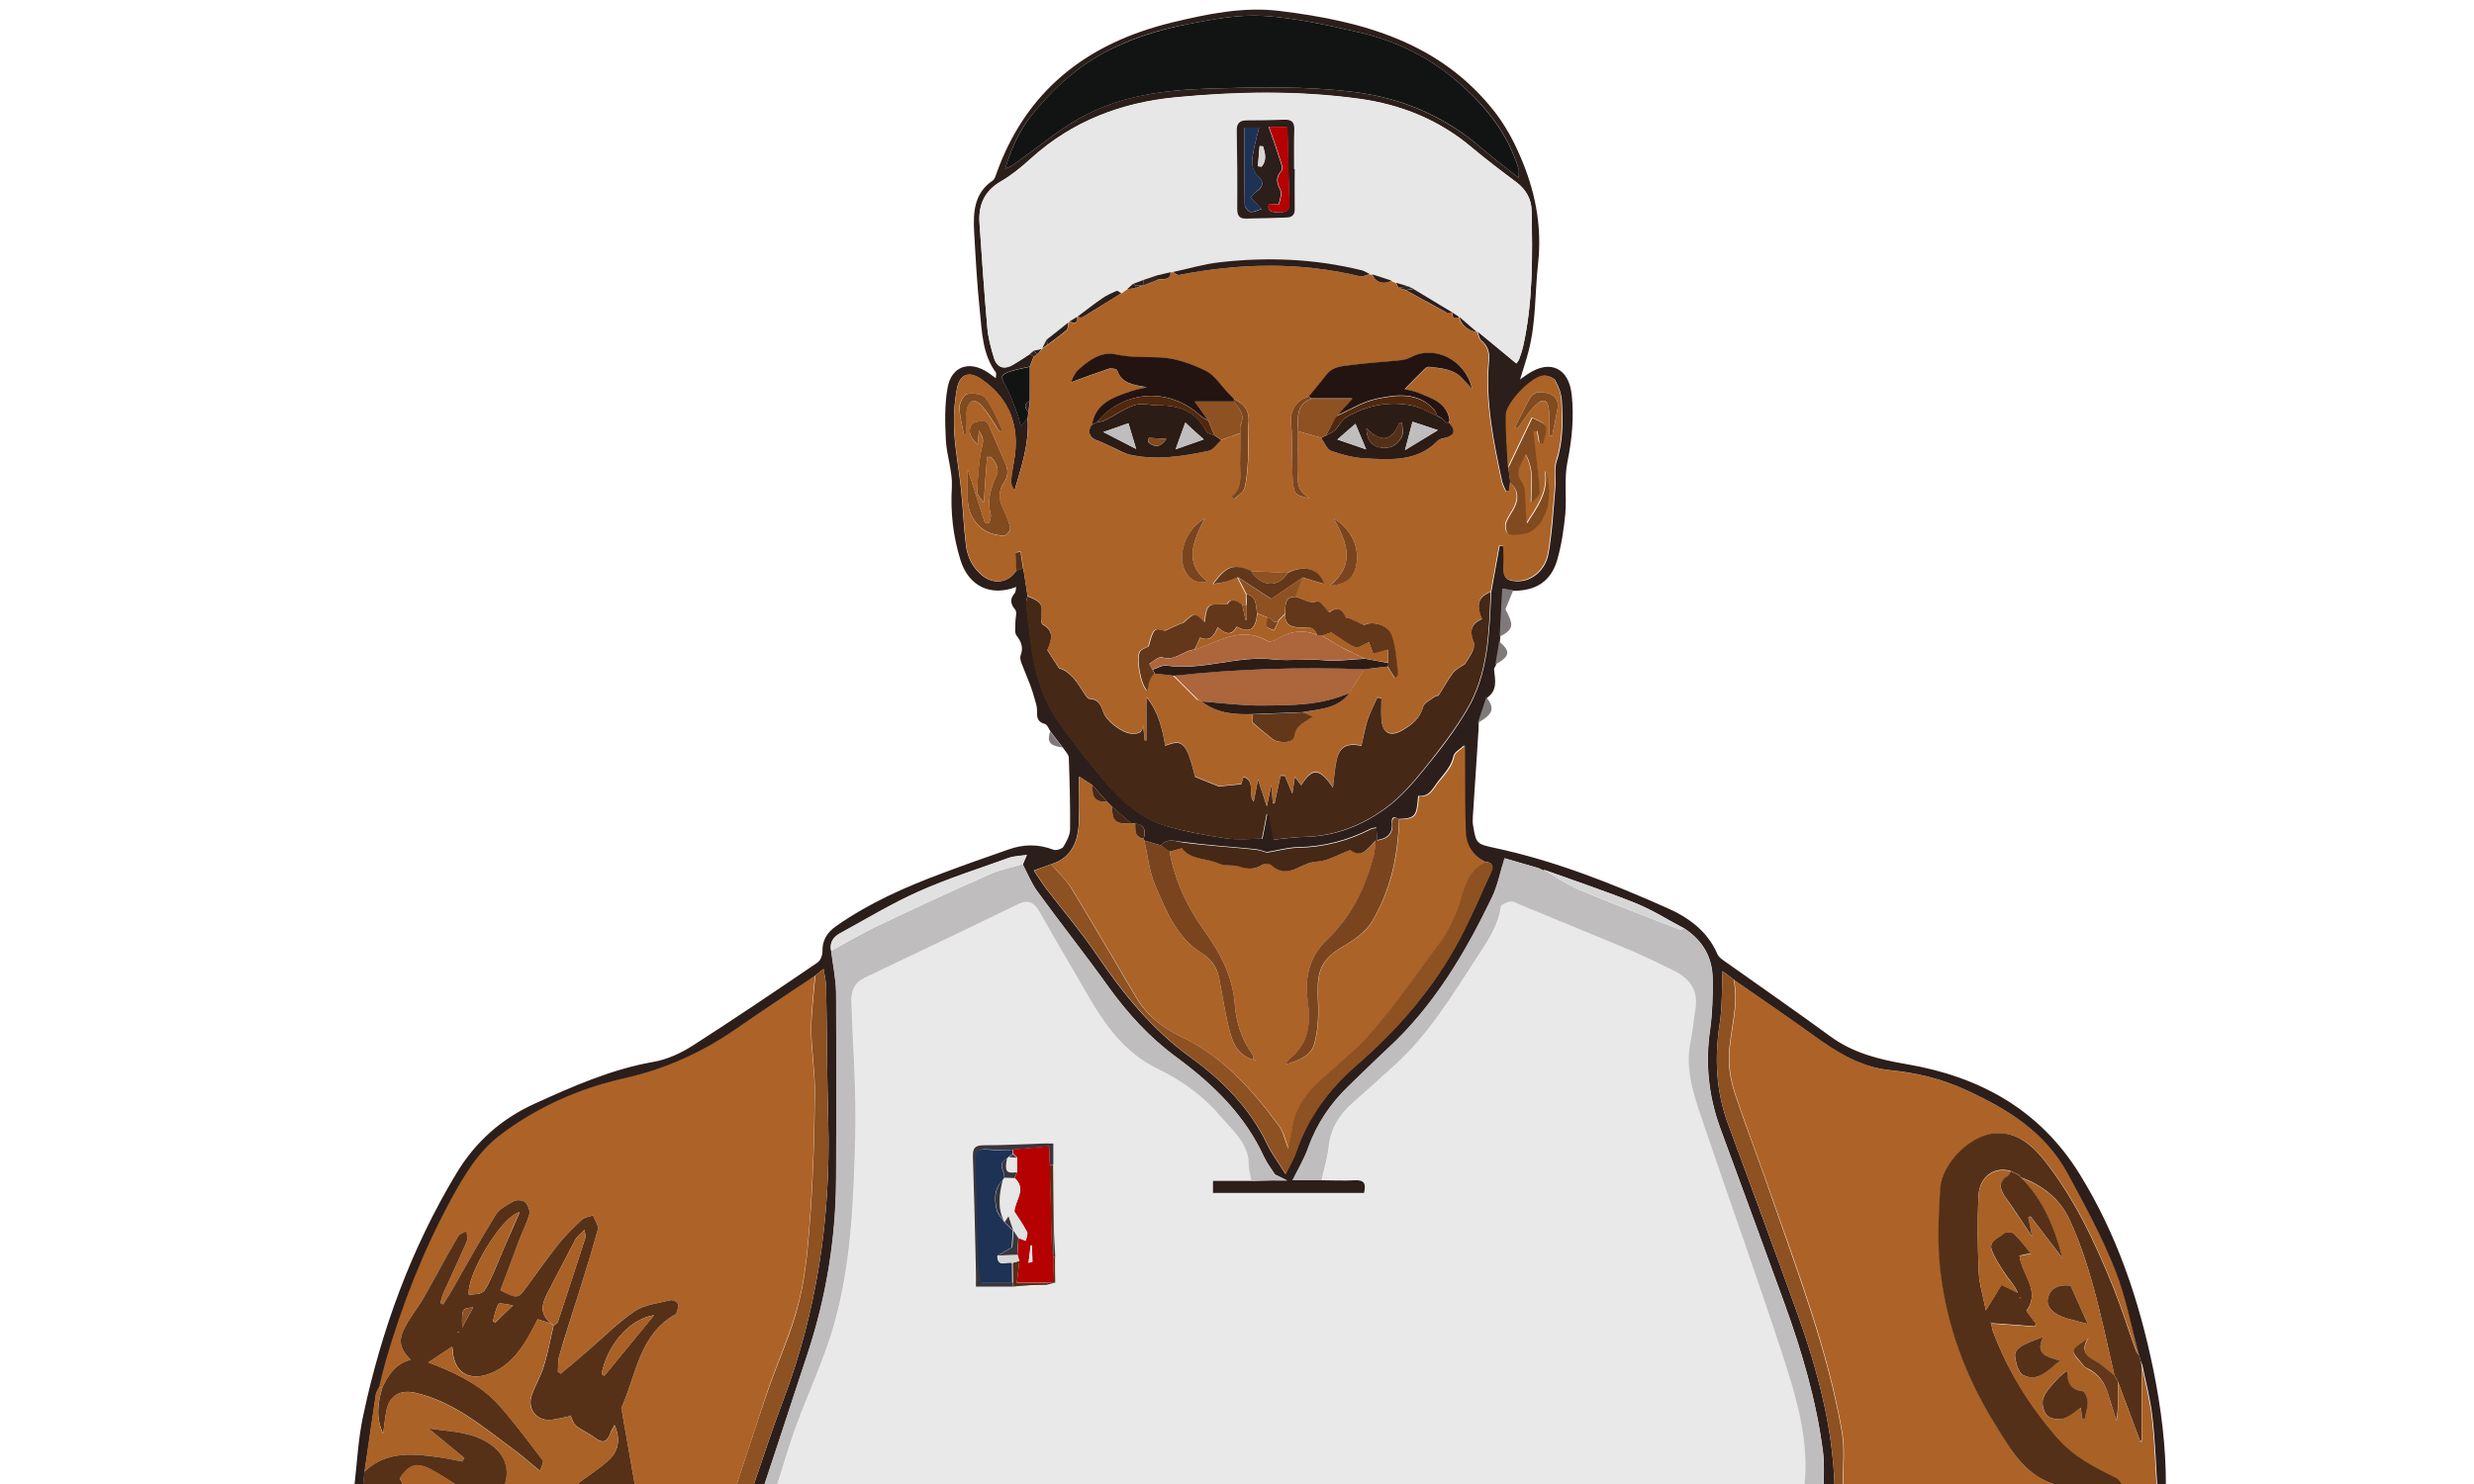 <?xml version="1.0" encoding="utf-8"?>
<!-- Generator: Adobe Illustrator 18.0.0, SVG Export Plug-In . SVG Version: 6.00 Build 0)  -->
<!DOCTYPE svg PUBLIC "-//W3C//DTD SVG 1.1//EN" "http://www.w3.org/Graphics/SVG/1.1/DTD/svg11.dtd">
<svg version="1.1" id="lebron" xmlns:x="http://ns.adobe.com/Extensibility/1.0/" xmlns:i="http://ns.adobe.com/AdobeIllustrator/10.0/" xmlns:graph="http://ns.adobe.com/Graphs/1.0/"
	 xmlns="http://www.w3.org/2000/svg" xmlns:xlink="http://www.w3.org/1999/xlink" x="0px" y="0px" width="1153px" height="692px"
	 viewBox="0 0 1153 692" enable-background="new 0 0 1153 692" xml:space="preserve">
<g>
	<path fill="#E9E9E9" d="M841,693c-159.7,0-319.3,0-479,0c3-9.3,5.7-18.7,9-27.9c5.8-15.9,13.1-31.4,17.8-47.6
		c8.1-28.4,9.1-57.9,9.9-87.3c0.6-21.1-1-42.2-1.8-63.3c-0.2-4.9,1.2-8.7,6-11c23.8-11.4,47.7-22.7,71.5-34.3
		c5.1-2.5,7.8-0.8,10.3,3.7c7.2,12.7,14.7,25.3,22,38c8.2,14.3,17.6,27.4,33,35c11.3,5.6,21.4,12.8,29.6,22.5
		c5.6,6.6,12.7,12.4,12.8,22.3c0,2.4,0.8,4.9,1.2,7.3c-5.9,0-11.9,0-18,0c0,2.3,0,3.9,0,5.6c23.6,0,47,0,70.4,0
		c1-4.3,0.2-6.2-4.2-5.9c-5.1,0.3-10.3,0-15.4,0c1.2-5.3,2.7-10.6,3.4-16c1-8.3,5-14.6,11-20c6.4-5.7,12.8-11.5,19.3-17.3
		c16-14.4,27.1-32.7,38.7-50.5c4.8-7.4,9.9-14.6,11.2-23.7c0.1-1,2.8-2.2,4.4-2.4c1.5-0.2,3.1,0.9,4.7,1.5
		c17.2,7.1,34.4,14.1,51.5,21.3c6.7,2.8,13.2,6.1,19.8,9.3c7.6,3.7,11.8,9.4,10.2,18.3c-0.8,4.7-1.1,9.6-2.1,14.2
		c-2.6,12.3,0.8,23.8,4.6,35.1c12.7,37.3,26.1,74.3,38.2,111.7C837.3,651.5,843.4,671.6,841,693z M491.9,598c0-4,0-8-0.1-11.9
		c-0.2-4.5-0.5-9-0.7-13.5c-0.1-9.8-0.2-19.7-0.3-29.5c0-3.1,0-6.2,0-9.8c-2.3,0-3.9,0-5.5,0c-9,0.3-18,0.8-27,0.8
		c-4.1,0-5.1,1.4-5,5.3c0.6,17.6,0.9,35.3,1.4,53c0.1,2.6,0,5.2,0,7.6c6.4,0,11.9,0,17.3,0c0.7-0.1,1.3-0.1,2-0.2
		c2.1-0.2,4.1-0.3,6.2-0.5c2.6,0,5.2-0.1,7.7-0.1C489.3,598.6,490.6,598.3,491.9,598z"/>
	<path fill="#AD6327" d="M343,693c-15.7,0-31.3,0-47,0c-2-11.2-3.9-22.5-5.9-33.7c-0.2-1.1-0.8-2.4-0.4-3.3
		c6.9-15.3,8.3-33.8,25.1-43.3c0.1-0.1,0.3-0.2,0.4-0.3c0.3-1.5,1.2-3.1,0.8-4.4c-0.3-0.9-2.3-2.1-3.3-1.9c-5.7,1.4-12.2,2-16.8,5.1
		c-8.1,5.4-15,12.5-22.4,18.9c-4,3.5-8.1,6.9-12.2,10.3c-0.4-0.3-0.8-0.6-1.3-0.9c0.2-2.4,0-5,0.6-7.3c2.7-9.1,5.6-18,8.4-27.1
		c3.3-10.6,6.7-21.2,9.6-31.9c0.5-1.9-1.4-4.4-2.2-6.6c-1.8,0.6-4,0.8-5.2,2c-4,3.7-7.9,7.6-11.3,11.8c-5,6.2-9.5,12.8-14.2,19.2
		c-4.5,6.1-4.5,6.1-12.5,1.9c2.8-7.6,5.6-15.3,8.6-23c1.6-4.2,3.7-8.2,4.9-12.5c0.4-1.6-0.6-4.4-2-5.6c-1.1-1-3.9-1.2-5.3-0.4
		c-3.1,1.7-6.7,3.7-8.5,6.5c-7,11.3-13.3,23-20,34.5c-1.4,2.4-2.9,4.7-4.4,7.1c-0.4-0.2-0.9-0.5-1.3-0.7c0.5-1.5,0.8-3.1,1.4-4.5
		c3.6-8,7.4-16,10.9-24.1c0.6-1.4,0-3.3,0-5c-1.4,0.9-3.4,1.5-4.1,2.7c-5.3,9.2-10.3,18.6-15.6,27.8c-2.7,4.7-6.2,9.1-8.8,13.9
		c-3.6,6.6-2.9,10.3,2.4,15.7c-7.1,1.8-10.5,7.1-13.3,13.1c-0.6,0-1.1-0.1-1.7-0.1c1.1-4.2,2-8.5,3.2-12.7
		c7.5-26,17.3-51.1,30.2-74.8c6.2-11.4,12.9-22.7,23.5-30.7c17.3-13,37.2-21.6,57.8-26.2c19.1-4.2,35.7-12,51.5-22.8
		c12.4-8.4,24.8-16.7,37.2-25.1c-0.6,8.4-1.8,16.8-1.8,25.2c0,9.9,1.8,19.8,1.7,29.7c-0.2,18.4-0.7,36.8-2,55.2
		c-1,14-2,28.2-5.3,41.7c-3.5,14.2-9.8,27.8-14.6,41.7C352.8,663.1,348,678.1,343,693z"/>
	<path fill="#AD6327" d="M962,693c-34.3,0-68.7,0-103,0c-0.1-8.4,1-17-0.4-25.2c-6.6-38.3-20.5-74.4-33.2-110.9
		c-5.4-15.5-11.3-30.9-16.5-46.4c-1.8-5.4-3-11.3-3-16.9c0-12.3,4.9-24.4,2.2-36.9c12.4,8.7,24.9,17.1,37.2,26
		c10.9,7.9,22.1,14.8,35.9,16.3c12.1,1.2,23.8,4,35,9.1c19.4,8.9,37.2,19.8,47.7,39.2c7.9,14.6,15.9,29.3,22,44.7
		c5.1,12.8,7.6,26.7,11.3,40.1c-0.5-0.8-1.3-1.5-1.6-2.4c-3.5-9.7-6.6-19.5-10.4-29.1c-8.7-21.5-18.4-42.5-33.1-60.6
		c-5.8-7.2-13.2-12.7-23.1-11.5c-11.3,1.4-24,14.3-24.6,25.8c-0.8,13-1.3,26.3,0.2,39.2c3,24.8,11.6,48.1,24.7,69.5
		C937.1,675.9,944.5,690.1,962,693z"/>
	<path fill="#2C1E1B" d="M997,632c-3.7-13.4-6.2-27.3-11.3-40.1c-6.1-15.4-14.1-30.1-22-44.7c-10.5-19.4-28.2-30.3-47.7-39.2
		c-11.2-5.1-22.8-7.9-35-9.1c-13.8-1.4-25-8.4-35.9-16.3c-12.3-8.9-24.8-17.3-37.2-26c-1.6-1.2-3.2-2.5-5.1-3.9
		c-0.4,8.6-0.1,16.6-1.3,24.3c-2.5,16.1-1.8,31.7,3.9,47.1c10.9,29.6,21.9,59.2,32.5,88.9c9.2,25.9,16.3,52.3,17.1,80
		c-1.7,0-3.3,0-5,0c-0.1-5.5,0.3-11-0.4-16.4c-3.1-23.7-9.8-46.5-17.9-68.9c-9.9-27.3-20-54.6-30-81.9c-5.4-14.8-7-30-4.7-45.7
		c1.1-7.9,1.3-15.9,1.2-23.9c-0.1-10-4.7-17.8-13.1-23.3c-7.6-4-14.9-8.7-22.9-11.9c-14-5.6-28.3-10.4-42.5-15.5l-0.2,0.2l0.1,0.2
		c-0.8-0.4-1.7-0.8-2.5-1.2c-5.6-1.6-11.2-3.3-15.8-4.6c-2.1,6.6-3.2,12.7-5.8,18.1c-12.6,26-27.2,50.7-48.7,70.6
		c-6.1,5.6-12,11.5-18,17.3c-8.6,8.2-15,17.6-19,28.9c-1.9,5.3-4.9,10.3-7.3,15.2c4,0,8.8,0,13.6,0c5.1,0,10.3,0.3,15.4,0
		c4.4-0.2,5.2,1.7,4.2,5.9c-23.4,0-46.8,0-70.4,0c0-1.7,0-3.2,0-5.6c6.2,0,12.1,0,18,0c3.6-0.1,7.2-0.1,10.8-0.2c1.5,0,3,0,5.8,0
		c-2.8-1.4-4.3-2.1-5.7-2.8c-1.7-2.7-3.7-5.2-5-8c-9-19.7-23.9-34.1-41-46.7c-12.4-9.1-22.7-20.4-31.7-32.9
		c-10.7-15-22.2-29.4-33-44.3c-2.8-3.8-4.6-8.4-6.8-12.6c0.5-1.2,1-2.3,1.9-4.4c-3.4,0.5-6.1,0.6-8.5,1.4
		c-14.1,5.1-28.4,9.6-42,15.7c-12.5,5.6-24.4,12.8-36.5,19.4c-3.1,1.7-5.1,4.3-4.2,8.2c0.8,6.4,2.2,12.8,2.3,19.3
		c0.2,29,0.2,58,0,87c-0.1,27.9-4.6,55.1-13.3,81.5c-5,15-9.9,30-14.8,45c-1.9,5.6-3.7,11.3-5.6,16.9c-1.7,0-3.3,0-5,0
		c4.5-13,8.7-26.2,13.6-39.1c16.1-42.2,22.6-86,21.4-131c-0.6-21-0.6-41.9-1-62.9c0-2.5-0.7-5-1.2-8.3c-1.8,1.4-2.8,2.2-3.8,3
		c-12.4,8.3-24.9,16.6-37.2,25.1c-15.8,10.8-32.4,18.5-51.5,22.8c-20.7,4.6-40.5,13.2-57.8,26.2c-10.7,8-17.3,19.3-23.5,30.7
		c-12.9,23.8-22.7,48.9-30.2,74.8c-1.2,4.2-2.2,8.5-3.2,12.7c-0.5,1-1.2,2-1.4,3.1c-1.8,12-3.5,24.1-5.3,36.2
		c-0.3,2.3-0.5,4.6-0.8,6.9c-1.3,0-2.7,0-4,0c1.3-11.2,1.8-22.5,4.2-33.5c8.5-39.8,22.3-77.7,43.4-112.7
		c8.8-14.7,21.1-25.6,36.7-32.6c17.8-8.1,35.7-16,55.2-19.4c6.2-1.1,12.4-3.9,17.8-7.3c19.7-12.6,39.2-25.8,58.6-39
		c1.3-0.9,2.3-3.3,2.3-4.9c-0.2-5.4,2.1-9.1,6.4-12.1c15.4-10.8,32.4-18.3,49.9-24.8c10.1-3.8,20.3-7.4,30.4-10.9
		c7-2.5,13.9-2.6,20.9,0.1c1.2,0.5,4-0.3,4.7-1.4c1.5-2.5,3.1-5.4,3.1-8.2c0.1-11.1-0.2-22.2-0.6-33.4c-0.1-1.5-1.7-2.9-2.6-4.4
		c-1.9-2.5-3.9-5-5.8-7.5c-0.9-1.3-1.6-3.4-2.7-3.7c-3.8-1-3.8-3.4-3.7-6.5c0-1.8-0.7-3.7-1.2-5.5c-0.6-2.2-1.3-4.4-2.1-6.5
		c-1.2-3.2-2.6-6.3-3.8-9.5c-0.5-1.3-1-2.9-0.5-4.1c1.3-3.6,0.3-6.2-2-9.2c-1-1.4-0.4-4-0.5-6.1c0-2,0.9-4.7,0-5.8
		c-2.3-2.8-2.7-5-0.3-7.8c0.5-0.6,0.5-1.8,0.7-2.9c-11.8,4.6-22.2-0.2-26-12.6c-3.4-10.9-4.7-22.2-4-33.9c0.4-7.2-2.4-14.6-2.8-22
		c-0.4-8.1-0.6-16.4,0.8-24.3c1.8-10.2,10.3-12.9,18.9-7.1c1.1,0.7,2.1,1.6,3.6,2.6c0-1.2,0.3-2.2,0-2.7c-6.2-8.4-6.4-18.4-7.4-28
		c-1.3-12.4-2-24.9-2.7-37.3c-0.5-9.2-0.1-18.2,8.6-24.1c0.7-0.5,1.2-1.6,1.5-2.5c13.8-39.4,42.3-61.5,82-71.2
		c16.6-4,33.3-7.5,50.3-5.4c38.6,4.7,75,14.6,100.4,47.3c4.6,6,8.4,12.8,11.4,19.8c7.1,16.1,10.6,32.7,8.6,50.8
		c-1.5,13.6-0.9,27.5-4.5,41c-1,3.9-2.3,7.7-3.9,12.9c2.1-1.5,2.9-2.1,3.7-2.6c10.4-6.9,19.1-2.7,20.4,9.8c1.1,10.5,0.1,20.7-2,31.2
		c-1.6,7.8-0.3,16.2-1,24.3c-0.7,7.2-1.8,14.6-3.8,21.5c-2.9,9.9-9.9,14.3-20.2,14.3c-1.6-0.3-3.2-0.5-5.1-0.9
		c-0.4,7.7-0.8,15.1-1.2,22.5c-0.1,0.7-0.1,1.5-0.2,2.2c-0.6,3.6-1.2,7.2-1.8,10.8c-0.3,0.7-1,1.5-0.9,2.2c0.5,4.7,1.7,9.6-3.2,13
		c-1.3,4-2.7,8-4,12c0,0.7,0,1.4,0,2c0,0.6,0,1.3-0.1,1.9c-0.9,13.2-1.7,26.4-2.6,39.7c-0.1,1.5-0.1,3,0.2,4.5
		c1.3,7.9,1.8,8.2,9.7,9.9c28.1,6,54.6,16.5,80.7,28.1c10,4.4,18.8,10.8,23.4,21.5c0.6,1.4,2.2,2.5,3.5,3.4
		c16.3,11.6,32.7,22.9,48.8,34.7c10.8,8,23,11,36,13.2c33.7,5.8,61.6,20.9,80.3,50.9c17.5,28.2,27.9,59,34.5,91.3
		c3.7,18.1,6,36.3,5.9,54.8c-1.3,0-2.7,0-4,0c-0.7-10.9-1-21.9-2.3-32.8c-0.9-8.1-3.1-16.1-4.7-24.1
		C997.6,634.7,997.3,633.3,997,632L997,632z M541,394.1c-2.6-0.8-5.2-1.5-7.8-2.3c-0.1-0.2-0.2-0.5-0.2-0.7c1-3.6,0.8-6.5-3.9-7.1
		c-0.7-0.1-1.4-0.2-2.1-0.3c-2.9-2.6-5.9-5.1-8.8-7.7c-0.7-0.7-1.4-1.4-2.2-2.2c-2.3-2.6-4.6-5.2-6.9-7.8c-1.7-1.1-3.4-2.2-6.2-4
		c0,8.1,0.2,14.7-0.1,21.3c-0.4,9-3.3,16.6-13,19.6c-2.4,0.9-4.8,1.7-8,2.9c2.3,3.4,3.9,6,5.8,8.5c7.8,10.2,16.1,19.9,23.3,30.5
		c12.4,18.3,26,35.2,44.2,48.3c14.8,10.7,27.5,23.6,35.5,40.4c2.1,4.4,5.1,8.4,8.5,13.8c2-4.2,3.8-7,4.8-10.1
		c5.5-16.2,15.3-29.5,28.1-40.6c19.4-16.8,36-35.9,48.1-58.7c5.4-10.2,10-21,14.8-31.5c1.2-2.7,0.5-4.6-2.8-4.6
		c-5.7-2.8-9-7.6-9.3-13.8c-0.5-10.4-0.3-20.8-0.4-31.2c0-3.1,0-6.3,0-9.4c-1.9,1.8-4.6,3.2-5,5c-1.1,4.9-4,7.8-6.9,11.5
		c-2.9,3.6-4.2,7.7-9.6,7.1c-0.7,9.7-1.3,10.4-9.2,10.8c-2.7-1.9-3.2-0.2-3,1.9c0.4,5.1-2.4,7.2-6.9,7.9c-0.1-1.9-0.2-3.7-0.4-5.9
		c-1.4,0.3-2.1,0.3-2.6,0.6c-10.6,5.4-21.8,8.4-33.8,8.6c-4.9,0.1-9.7,1.5-14.6,2.3c-1.5-0.4-3.5-1.2-5.5-1.4
		c-11.1-1.1-22.3-1.8-33.4-3.3C547.7,392.3,544.2,390.4,541,394.1z M480,165c0.6,0.4,1.1,0.9,1.7,1.3c-0.6,1.5-1.2,3.1-1.8,4.6
		c-2.8,0.7-5.7,1.1-8.5,2c-5.4,1.8-5.3,2.5-2.4,7.6c2.2,3.9,3.6,8.3,5.2,12.6c0.7,1.7,1,3.6,1.5,5.5c1.3-1.5,2.2-2.6,3.2-3.7
		c0.9,11.7-2.9,22.7-6.1,33.8c-1.1-1.5-1.8-3.1-1.6-4.6c0.2-3.1,0.8-6.3,1.4-9.4c2.7-15.7-1.8-28.6-15.1-37.8
		c-5.7-4-10.1-2.7-11.5,4.1c-1.3,6.6-1.6,13.5-1.3,20.2c0.5,9.1,2.3,18,3.2,27.1c0.9,8.7,1.2,17.5,2.3,26.1
		c0.7,5.5,3.2,10.5,7.8,14.1c5.4,4.2,12.2,3.1,15.7-2.6c1.1-0.3,2.1-0.6,3.2-1c0.7,4.3,1.4,8.7,2,13c-0.2,1.1-0.8,2.2-0.6,3.2
		c0.5,4.8,1.2,9.5,1.7,14.3c1.6,15,5,29.5,14.1,42c6.5,9,13.2,17.8,20.4,26.3c7.9,9.3,16.9,17.7,28.9,21.3c9.1,2.7,18.6,4.4,28,5.8
		c5.6,0.8,11.5,0.2,17,0.2c0.8-4.4,1.5-8,2.2-11.5c0.3,0,0.7,0.1,1,0.1c0.7,3.7,1.3,7.3,2.1,11.8c5.1-0.5,10-1.2,14.9-1.3
		c14-0.3,26.5-5.4,37.4-13.4c7-5.1,12.9-12,18.4-18.8c7-8.6,13.8-17.5,19.4-27c10-16.9,10.3-36,11.2-54.9c1.3-7.2,2.6-14.3,3.9-21.5
		c0.7,0.1,1.4,0.1,2,0.2c0,3.1,0.2,6.2,0,9.2c-0.4,5.2,1,7,6.4,7.1c6.4,0.1,13-5,14.4-13c1.8-10.3,2.3-20.7,3.2-31.1
		c0.4-4-0.6-8.3,0.6-11.9c3.1-9.3,2.9-18.7,2.4-28.2c-0.2-3.2-1.4-6.5-3-9.3c-0.8-1.4-3.6-2.5-5.4-2.3c-5.6,0.6-17.4,12.8-17.5,18.4
		c-0.1,8.1,0.6,16.3,1,24.4c0.3,2.3,0.6,4.6,0.9,6.9c-0.2,1.3-0.3,2.7-0.5,4c-0.5,0.1-1,0.1-1.4,0.2c-0.6-1.5-1.5-3-1.9-4.6
		c-4-18.6-7.9-37.3-6.1-56.6c0.3-3.8-0.6-6.7-3.6-9.2c-1.1-0.9-1.2-2.8-1.8-4.3c6,5,12,9.9,18.1,15c0.6-0.9,1.1-1.4,1.3-2
		c0.7-2,1.5-4.1,1.9-6.2c4.6-20.8,4.3-42,3.9-63.1c-0.1-5.3-2.6-9.8-7.1-13.2c-7.1-5.3-14.1-10.6-20.9-16.3
		c-15.2-12.8-32.8-19.9-52.4-22.6c-28.4-3.9-56.8-3.4-85.2-0.7c-25.6,2.4-48.5,11.1-67.8,28.6c-4.3,3.9-8.9,7.7-13.9,10.6
		c-7.8,4.5-10.6,11.1-10,19.6c1.1,16.1,2.2,32.2,3.6,48.3c0.4,4.9,1.7,9.8,3.2,14.6c1.4,4.5,4.8,5.4,9,2.9
		C474.9,168.4,477.4,166.7,480,165z M707.8,82.9c0-2.4,0.2-3.3,0-4c-5-16.7-15.4-29.6-28.4-40.7c-13.6-11.8-29.4-19.4-46.8-23.3
		c-14.5-3.3-29.1-6.6-43.9-7.5c-11.5-0.7-23.4,1.6-34.9,3.8c-14.5,2.7-28.6,7.2-41.6,14.7c-12.4,7.1-22.5,16.9-31.5,27.9
		c-5.9,7.3-9.5,15.7-12.2,24.8c2-0.6,3.5-1.6,5-2.7c9.9-7,19.2-14.9,29.7-20.8c18.6-10.6,39.6-13.2,60.5-13.8
		c22.2-0.7,44.5-1.2,66.7,1.5c23,2.8,43,11.5,60.5,26.6C696.1,73.9,701.5,77.9,707.8,82.9z"/>
	<path fill="#563118" d="M178.1,647c2.8-6,6.2-11.3,13.3-13.1c-5.3-5.4-6-9.2-2.4-15.7c2.6-4.8,6.1-9.1,8.8-13.9
		c5.3-9.2,10.2-18.6,15.6-27.8c0.7-1.3,2.7-1.8,4.1-2.7c0,1.7,0.6,3.6,0,5c-3.5,8.1-7.3,16.1-10.9,24.1c-0.6,1.4-0.9,3-1.4,4.5
		c0.4,0.2,0.9,0.5,1.3,0.7c1.5-2.4,3-4.7,4.4-7.1c6.6-11.5,13-23.2,20-34.5c1.8-2.9,5.4-4.8,8.5-6.5c1.4-0.8,4.2-0.6,5.3,0.4
		c1.3,1.2,2.4,3.9,2,5.6c-1.2,4.3-3.3,8.3-4.9,12.5c-2.9,7.7-5.8,15.4-8.6,23c8.1,4.1,8.1,4.1,12.5-1.9c4.7-6.4,9.3-13,14.2-19.2
		c3.4-4.2,7.3-8.1,11.3-11.8c1.3-1.2,3.4-1.4,5.2-2c0.8,2.2,2.7,4.8,2.2,6.6c-2.9,10.7-6.3,21.3-9.6,31.9c-2.8,9-5.8,18-8.4,27.1
		c-0.7,2.3-0.4,4.8-0.6,7.3c0.4,0.3,0.8,0.6,1.3,0.9c4.1-3.4,8.2-6.8,12.2-10.3c7.4-6.4,14.4-13.5,22.4-18.9
		c4.7-3.1,11.1-3.7,16.8-5.1c1-0.2,3,0.9,3.3,1.9c0.4,1.3-0.5,2.9-0.8,4.4c0,0.1-0.2,0.3-0.4,0.3c-16.9,9.5-18.2,28.1-25.1,43.3
		c-0.4,0.8,0.3,2.2,0.4,3.3c2,11.2,3.9,22.5,5.9,33.7c-9.3,0-18.7,0-28,0c0.8-0.7,1.4-1.5,2.3-2.2c4.6-3.5,9.6-6.5,13.7-10.5
		c4.4-4.2,5.2-9.7,2.4-16c-0.9,1.6-1.6,2.8-2,4c-1.5,3.9-3.5,4.8-7.1,2c-2.7-2.1-6.1-3.5-8.8-5.6c-1.3-1-1.7-3.1-2.6-4.7
		c0.1,0,0.3-0.1,0.4-0.1c0.1,0,0.1-0.2,0.1-0.2c-0.1,0.1-0.3,0.3-0.4,0.4c-3.3,0.6-6.7,1.7-10,1.8c-6.2,0.2-10.3-5.4-8.2-11.4
		c1.6-4.7,4.3-9,5.7-13.7c1.9-6.2,3-12.6,4.5-18.8c0.7-0.6,1.8-1.1,2-1.8c4.3-13.1,8.6-26.1,12.8-39.2c0.2-0.8-0.1-1.7-0.4-3.7
		c-1.9,2-3.5,3.1-4.3,4.6c-4.4,8.3-8.6,16.7-13,25c-2.8,5.3-3.6,10,1.9,14.1c-2-0.6-4-1.2-6.4-2c-1,1.8-1.9,3.7-2.9,5.6
		c-4.5,8.3-9.7,15.8-19,19.6c-10,4.1-17.3-0.5-17.7-11c0-0.5-0.3-1.1-0.3-1.4c-3.8,2.5-7.3,4.9-11,7.3c1.2,0.5,2.4,1,3.6,1.4
		c11,4.5,21.6,9.8,29.6,18.9c7.1,8.1,13.6,16.8,20.1,25.4c0.6,0.7-0.7,2.9-1.3,4.9c-5.1-4.1-8.9-7.6-13.1-10.6
		c-14-10.3-27.4-21.8-45-25.8c-6.8-1.6-11.9,1.1-13.4,7.9c-0.7,3.6-1.1,7.2-1.6,11.2C175.1,661.1,176,654.1,178.1,647z M218.5,603.5
		c6.1-0.3,6.7-0.3,9.1-5c3.2-6.5,5.8-13.4,8.7-20c1.9-4.3,3.8-8.5,5.9-13.4C233.8,566.8,217.3,594.6,218.5,603.5z M280.4,640.5
		c0.4,0.3,0.8,0.6,1.2,0.9c7.5-9.1,15-18.3,23.2-28.3C292.3,615.2,282.7,628.2,280.4,640.5z M239.1,608.5c-3.2-0.4-6.4-1.3-6.8-0.6
		c-1.4,2.4-1.8,5.4-2.6,8.2c0.4,0.1,0.8,0.2,1.2,0.4C233.2,614.1,235.6,611.9,239.1,608.5z M215.4,618.8c1.6-3,3.3-5.9,5.1-9.3
		C215.2,609.9,215.2,610.1,215.4,618.8z M213.7,621.2c0-0.1,0-0.3,0.1-0.4c-0.2,0-0.3,0.1-0.5,0.1c0,0.1,0.1,0.3,0.1,0.3
		C213.4,621.3,213.6,621.2,213.7,621.2z"/>
	<path fill="#553018" d="M962,693c-17.5-2.9-24.9-17.1-32.9-30.1c-13.1-21.4-21.7-44.6-24.7-69.5c-1.6-12.9-1-26.2-0.2-39.2
		c0.7-11.5,13.3-24.4,24.6-25.8c9.8-1.2,17.2,4.3,23.1,11.5c14.7,18.2,24.4,39.1,33.1,60.6c3.8,9.5,6.9,19.4,10.4,29.1
		c0.3,0.9,1.1,1.6,1.6,2.4c0,0,0-0.1,0-0.1c0.4,1.6,0.7,3.2,1.1,4.8c0,11.7,0,23.4,0,35.1c-0.2,0-0.5,0-0.7,0
		c-3.5-9.3-6.9-18.5-10.4-27.8c-0.5-1-1-1.9-1.6-2.9c-3.2-13.9-6.1-27.9-9.9-41.6c-2.9-10.5-6.4-21-11-30.9
		c-4.4-9.6-12.5-16.1-22.6-19.7l0.1,0c-0.4-0.4-0.7-0.8-1.1-1.2c-1.3-0.6-2.5-1.2-3.8-1.8c-7.6-2.3-14.6,2.5-15,11.5
		c-0.6,11.9-0.4,23.8,0.1,35.7c0.2,5.5,2,10.9,3.3,17.7c2.9-4.7,5-8.1,7.3-11.9c2.6,1.3,5.1,2.5,7.6,3.7c-1.6-3.5-4-6-5.9-8.8
		c-2.3-3.4-4.6-6.9-6.1-10.7c-2-4.8,3.1-5.9,5.5-8.2c0.8-0.8,3.8-0.6,4.7,0.2c2.8,2.6,5.1,5.8,7.9,9.1c-2.4,0.5-3.8,0.8-5.3,1.1
		c0.9,8.8,10.1,16.3,3.2,25.8c1.5,2,3,4,4.5,6c-0.2,0.4-0.5,0.8-0.7,1.2c-6.7-0.5-13.5-1-20.2-1.5c0-0.1-0.1-0.3-0.1-0.4
		c0-0.1-0.2-0.1-0.3-0.1c0.1,0.1,0.3,0.3,0.4,0.4c0.3,1.3,0.4,2.6,0.8,3.9c6.9,18.4,17.2,34.8,30.1,49.6
		c7.5,8.5,17.2,13.4,27.1,18.3c1.6,0.8,2.6,2.9,3.9,4.3C980.7,693,971.3,693,962,693z M941.6,605.2c0-0.1,0.1-0.3,0.1-0.4
		c-0.2,0.1-0.3,0.2-0.5,0.3C941.4,605.2,941.5,605.2,941.6,605.2z"/>
	<path fill="#BFBDBD" d="M476.6,402.9c2.2,4.2,4,8.8,6.8,12.6c10.9,14.9,22.3,29.4,33,44.3c9,12.6,19.3,23.8,31.7,32.9
		c17.1,12.6,32,27,41,46.7c1.3,2.8,3.3,5.4,5,8c0,0.9-0.1,1.9-0.1,2.8c-3.6,0.1-7.2,0.1-10.8,0.2c-0.4-2.4-1.2-4.9-1.2-7.3
		c0-9.9-7.2-15.7-12.8-22.3c-8.2-9.7-18.2-17-29.6-22.5c-15.4-7.5-24.8-20.6-33-35c-7.3-12.7-14.8-25.3-22-38
		c-2.5-4.5-5.2-6.2-10.3-3.7c-23.8,11.6-47.6,22.9-71.5,34.3c-4.7,2.3-6.1,6.1-6,11c0.7,21.1,2.4,42.2,1.8,63.3
		c-0.8,29.3-1.8,58.9-9.9,87.3c-4.6,16.2-12,31.7-17.8,47.6c-3.3,9.2-6,18.6-9,27.9c-2,0-4,0-6,0c1.9-5.6,3.7-11.3,5.6-16.9
		c4.9-15,9.9-30,14.8-45c8.7-26.5,13.2-53.7,13.3-81.5c0.2-29,0.2-58,0-87c-0.1-6.4-1.5-12.8-2.3-19.3c7-3.8,13.8-7.9,20.9-11.3
		c17.5-8.3,35.1-16.5,52.8-24.3C466,405.4,471.4,404.5,476.6,402.9z"/>
	<path fill="#BFBDBD" d="M785,432.9c8.4,5.5,13,13.4,13.1,23.3c0.1,8-0.1,16-1.2,23.9c-2.3,15.7-0.7,30.8,4.7,45.7
		c10,27.3,20.1,54.6,30,81.9c8.1,22.4,14.9,45.2,17.9,68.9c0.7,5.4,0.3,10.9,0.4,16.4c-3,0-6,0-9,0c2.4-21.4-3.7-41.5-10.1-61.3
		c-12.2-37.4-25.6-74.4-38.2-111.7c-3.8-11.3-7.3-22.8-4.6-35.1c1-4.7,1.3-9.5,2.1-14.2c1.6-9-2.6-14.6-10.2-18.3
		c-6.5-3.2-13.1-6.5-19.8-9.3c-17.1-7.2-34.4-14.2-51.5-21.3c-1.5-0.6-3.2-1.7-4.7-1.5c-1.6,0.2-4.3,1.4-4.4,2.4
		c-1.3,9.1-6.4,16.3-11.2,23.7c-11.6,17.8-22.6,36.1-38.7,50.5c-6.4,5.8-12.8,11.6-19.3,17.3c-6,5.4-10,11.7-11,20
		c-0.6,5.4-2.2,10.7-3.4,16c-4.8,0-9.5,0-13.6,0c2.4-4.9,5.4-9.8,7.3-15.2c4-11.2,10.5-20.7,19-28.9c6-5.7,11.9-11.6,18-17.3
		c21.6-19.8,36.2-44.5,48.7-70.6c2.6-5.4,3.7-11.5,5.8-18.1c4.6,1.4,10.2,3,15.8,4.6c0.8,0.4,1.7,0.8,2.5,1.2c0,0-0.1-0.2-0.1-0.2
		s0.2-0.2,0.2-0.2c5.4,3.1,10.6,6.8,16.3,9.2c15.4,6.5,31,12.4,46.6,18.5C783.2,433.5,784.2,433,785,432.9z"/>
	<path fill="#A96126" d="M928,617c6.7,0.5,13.5,1,20.2,1.5c0.2-0.4,0.5-0.8,0.7-1.2c-1.5-2-3-4-4.5-6c6.9-9.5-2.3-17-3.2-25.8
		c1.5-0.3,2.9-0.6,5.3-1.1c-2.8-3.4-5.1-6.5-7.9-9.1c-0.9-0.9-3.8-1-4.7-0.2c-2.4,2.3-7.5,3.4-5.5,8.2c1.5,3.8,3.8,7.3,6.1,10.7
		c1.9,2.8,4.4,5.3,5.9,8.8c-2.5-1.2-5-2.4-7.6-3.7c-2.3,3.8-4.4,7.2-7.3,11.9c-1.3-6.8-3-12.2-3.3-17.7c-0.5-11.9-0.7-23.8-0.1-35.7
		c0.4-9,7.4-13.8,15-11.5c-0.4,0.7-0.6,1.7-1.2,2c-4.7,2.8-4.1,6.1-1.4,9.9c4.2,6,8.1,12,12.6,18.6c-0.7-3.3-1.2-6.1-1.8-8.9
		c0.3-0.2,0.7-0.4,1-0.6c5,6.5,10,13.1,15,19.6c-3.8-14-8.9-27.2-19.3-37.6c10.1,3.6,18.2,10.1,22.6,19.7c4.6,9.9,8,20.4,11,30.9
		c3.8,13.7,6.6,27.7,9.9,41.6c-2.8-2.2-5.4-4.9-8.6-6.5c-4.9-2.5-7-5.5-3.8-10.6c0.1-0.2,0.3-0.3,0.4-0.5c-0.2,0.1-0.3,0.3-0.5,0.4
		c-2.3,1.9-5.9,3.4-6.5,5.8c-0.5,1.8,2.7,4.6,4.5,6.8c0.6,0.7,1.6,1.2,2.4,1.7c4.9,2.5,7.7,6.6,9.2,11.8c1.1,4.1,2.5,8.1,3.8,12.1
		c0.7-2.9,0.7-5.7,0.7-8.5c0-3.2,0-6.3,0-9.5c3.5,9.3,6.9,18.5,10.4,27.8c0.2,0,0.5,0,0.7,0c0-11.7,0-23.4,0-35.1
		c0-0.2-0.1-0.4-0.1-0.6c1.6,8,3.8,16,4.7,24.1c1.3,10.9,1.6,21.9,2.3,32.8c-5,0-10,0-15,0c-1.3-1.5-2.3-3.5-3.9-4.3
		c-9.9-4.8-19.7-9.8-27.1-18.3c-13-14.8-23.2-31.1-30.1-49.6C928.4,619.6,928.3,618.3,928,617L928,617z M970.3,661.2
		c0.4,0.1,0.8,0.1,1.2,0.2c0.5-2.6,1.5-5.3,1.4-7.9c-0.1-1.8-1.4-4.9-2.5-5c-5.3-0.7-7.1-3.7-7-8.5c0-0.4-0.5-0.8-0.5-0.8
		c-1.5,1.3-3.1,2.4-4.4,3.9c-2.3,2.7-5.2,5.4-6.3,8.6c-0.8,2.3,0,6.2,1.6,8c1.4,1.6,5.2,2.4,7.5,1.7c3-0.8,5.6-3.4,8.4-5.2
		C970,657.6,970.1,659.4,970.3,661.2z M952.3,623.2c-10.9,3.9-13.8,5.8-13.2,9.7c0.5,2.9,1.7,7.2,3.8,8.2c7.3,3.4,11.6-2.6,17.1-6.8
		C954.4,632.5,947.9,631.6,952.3,623.2z M973,617.2c-2.8-6.3-5.3-11.9-8-17.9c-5.9-0.6-9.6,1.3-10.6,6.1c-0.8,3.8,2.6,7.4,8.6,9.1
		C966,615.4,969.1,616.2,973,617.2z"/>
	<path fill="#AA6226" d="M178.1,647c-2.1,7.1-3,14.1,0.4,21.4c0.6-4,0.9-7.6,1.6-11.2c1.4-6.8,6.6-9.5,13.4-7.9
		c17.7,4.1,31,15.6,45,25.8c4.1,3,8,6.5,13.1,10.6c0.6-2,1.9-4.2,1.3-4.9c-6.5-8.6-13-17.3-20.1-25.4c-8-9-18.6-14.4-29.6-18.9
		c-1.2-0.5-2.4-0.9-3.6-1.4c3.7-2.5,7.2-4.8,11-7.3c0.1,0.3,0.3,0.9,0.3,1.4c0.4,10.6,7.7,15.1,17.7,11c9.3-3.8,14.5-11.3,19-19.6
		c1-1.9,1.9-3.8,2.9-5.6c2.5,0.8,4.4,1.4,6.4,2c0,0,0,0,0,0c0.3,0.3,0.7,0.7,1,1l0,0c-1.5,6.3-2.6,12.7-4.5,18.8
		c-1.4,4.7-4.1,9-5.7,13.7c-2.1,6,2,11.6,8.2,11.4c3.4-0.1,6.7-1.2,10-1.8l0,0c0.8,1.6,1.3,3.7,2.6,4.7c2.7,2.1,6.1,3.5,8.8,5.6
		c3.6,2.8,5.6,1.9,7.1-2c0.5-1.2,1.2-2.3,2-4c2.8,6.3,1.9,11.8-2.4,16c-4.1,4-9.2,7-13.7,10.5c-0.8,0.6-1.5,1.4-2.3,2.2
		c-11,0-22,0-33,0c2.6-8.1,0.5-14.9-6.3-19.7c-8.6-6.1-19-6-29-7.5c5.6,4.6,11.2,9.2,16.7,13.8c-0.3,0.5-0.7,1.1-1,1.6
		c-3.2-0.6-6.4-1.3-9.6-1.8c-12.7-1.8-25.4-3.5-36,6.6c1.7-12.1,3.5-24.1,5.3-36.2c0.2-1.1,0.9-2,1.4-3.1
		C177,646.9,177.6,647,178.1,647z"/>
	<path fill="#8E5121" d="M380,454.7c1-0.8,2-1.6,3.8-3c0.5,3.3,1.2,5.8,1.2,8.3c0.4,21,0.4,41.9,1,62.9c1.2,45.1-5.3,88.8-21.4,131
		c-4.9,12.9-9.1,26-13.6,39.1c-2.7,0-5.3,0-8,0c5-14.9,9.8-29.9,14.9-44.8c4.8-13.9,11.2-27.4,14.6-41.7c3.3-13.5,4.3-27.8,5.3-41.7
		c1.3-18.4,1.8-36.8,2-55.2c0.1-9.9-1.6-19.8-1.7-29.7C378.2,471.5,379.3,463.1,380,454.7z"/>
	<path fill="#8E5121" d="M855,693c-0.8-27.7-7.9-54.1-17.1-80c-10.6-29.7-21.5-59.3-32.5-88.9c-5.7-15.4-6.4-31-3.9-47.1
		c1.2-7.7,0.9-15.7,1.3-24.3c1.9,1.4,3.5,2.7,5.1,3.9c2.7,12.5-2.1,24.6-2.2,36.9c0,5.6,1.2,11.5,3,16.9
		c5.2,15.6,11.2,30.9,16.5,46.4c12.6,36.5,26.6,72.7,33.2,110.9c1.4,8.2,0.3,16.8,0.4,25.2C857.7,693,856.3,693,855,693z"/>
	<path fill="#563118" d="M169.8,686.1c10.5-10.1,23.3-8.4,36-6.6c3.2,0.5,6.4,1.2,9.6,1.8c0.3-0.5,0.7-1.1,1-1.6
		c-5.6-4.6-11.2-9.2-16.7-13.8c10,1.5,20.4,1.4,29,7.5c6.9,4.9,9,11.6,6.3,19.7c-7,0-14,0-21,0c-4.4-2.7-8.7-5.7-13.3-8.1
		c-6.6-3.4-10.2-2.2-14.4,4.3c0.3,0.5,0.7,1,1,1.6c0.3,0.7,0.5,1.5,0.8,2.3c-6.3,0-12.7,0-19,0C169.3,690.7,169.5,688.4,169.8,686.1
		z"/>
	<path fill="#A96126" d="M188,693c-0.3-0.8-0.5-1.5-0.8-2.3c-0.3-0.6-0.7-1.1-1-1.6c4.2-6.5,7.9-7.7,14.4-4.3
		c4.6,2.4,8.9,5.4,13.3,8.1C205.3,693,196.7,693,188,693z"/>
	<path fill="#807979" d="M698.9,296.8c0.4-7.4,0.8-14.8,1.2-22.5c1.9,0.3,3.5,0.6,5.1,0.9c-1.1,2.8-2.2,5.5-3.6,8.8
		C705.7,291.7,705.4,293.4,698.9,296.8z"/>
	<path fill="#807979" d="M688.7,337c1.3-4,2.7-8,4-12C696.8,330.3,695.9,332.9,688.7,337z"/>
	<path fill="#807979" d="M696.9,309.8c0.6-3.6,1.2-7.2,1.8-10.8C704.1,303.7,703.8,305.9,696.9,309.8z"/>
	<path fill="#807979" d="M489.4,341c1.9,2.5,3.9,5,5.8,7.5C489.1,347.5,487.9,346,489.4,341z"/>
	<path fill="#807979" d="M688.7,341c0-0.6,0-1.3,0.1-1.9C688.7,339.7,688.7,340.3,688.7,341z"/>
	<path fill="#39353D" d="M472.1,599.8c-5.5,0-11,0-17.3,0c0-2.4,0.1-5,0-7.6c-0.4-17.7-0.8-35.3-1.4-53c-0.1-3.9,0.9-5.3,5-5.3
		c9,0,18-0.5,27-0.8c1.6-0.1,3.2,0,5.5,0c0,3.6,0,6.7,0,9.8c-0.5,0-1.1,0-1.6,0c-0.1-2.6-0.3-5.1-0.4-8.5c-6,0.5-11.5,1-16.9,1.5
		c-4,0-8,0.2-12-0.1c-4.2-0.4-5,1.4-4.9,5.2c0.5,15.3,0.7,30.5,1.1,45.8c0.1,3.9,0.9,7.8,1.3,11.2c5.1,0,9.9,0,14.6,0
		C472,598.6,472,599.2,472.1,599.8z"/>
	<path fill="#553018" d="M489.2,543c0.5,0,1.1,0,1.6,0c0.1,9.8,0.2,19.7,0.3,29.5c-0.1,4.2-0.1,8.4-0.2,12.5
		c-0.3-0.6-0.7-1.2-0.7-1.8C489.8,569.8,489.5,556.4,489.2,543z"/>
	<path fill="#553018" d="M472.1,599.8c0-0.6,0-1.2,0-1.8c0-3.1-0.1-6.2-0.1-9.3c1-0.3,2-0.6,3.1-0.8c-0.4,3.2-0.7,6.4-1.2,10.2
		c5.4,0,9.8,0,14.2,0c0,0.3,0,0.6-0.1,0.9c-2.6,0-5.2,0.1-7.7,0.1c-2.1,0.2-4.1,0.3-6.2,0.5C473.4,599.7,472.7,599.8,472.1,599.8z"
		/>
	<path fill="#39353D" d="M490.9,585c0.1-4.2,0.1-8.4,0.2-12.5c0.2,4.5,0.5,9,0.7,13.5c-0.3,0-0.6,0-0.8,0
		C490.9,585.7,490.9,585.4,490.9,585z"/>
	<path fill="#553018" d="M490.9,586c0.3,0,0.6,0,0.8,0c0,4,0,8,0.1,11.9c-0.4,0-0.7-0.1-1.1-0.1C490.8,593.9,490.9,590,490.9,586z"
		/>
	<path fill="#39353D" d="M490.8,597.8c0.4,0,0.7,0.1,1.1,0.1c-1.3,0.3-2.6,0.7-3.9,1c0-0.3,0-0.6,0.1-0.9
		C488.9,598,489.8,597.9,490.8,597.8z"/>
	<path fill="#39353D" d="M474,599.6c2.1-0.2,4.1-0.4,6.2-0.5C478.2,599.3,476.1,599.4,474,599.6z"/>
	<path fill="#AC6327" d="M479.9,171c0.6-1.5,1.2-3.1,1.8-4.6c0.6-0.4,1.1-0.8,1.7-1.1c0.7-0.8,1.4-1.7,2.2-2.5c0,0,0.2-0.3,0.2-0.3
		c0.8-0.6,1.7-1.1,2.5-1.7c3-2.3,6.1-4.4,8.9-6.9c0.7-0.6,0.5-2.2,0.7-3.4l0.1-0.4l0.4-0.1c2.1,0.8,3.9,1.2,3.4-2.1c0,0,0,0,0,0
		c0.9,0,2,0.4,2.7,0c6.1-3.6,12-7.4,18-11.1c0.9-0.7,1.8-1.3,2.8-2c1.3-0.2,2.5-0.3,3.8-0.5c1.1-0.4,2.2-0.8,3.2-1.1l0.4,0l0.3-0.1
		c2-0.8,4.1-1.6,6.1-2.4c2.1-1.3,6.2,1,6.3-3.7c0.4,0,0.7-0.1,1.1-0.1c1,0.5,2.1,1.5,2.9,1.3c28.2-5.5,56.3-6.2,84.4,0.6
		c1.4,0.3,3.1-0.6,4.6-1c0.4,0,0.7,0.1,1.1,0.1c1.3,3.7,5.4,5,8.9,2.9c0.7,0.3,1.4,0.7,2.1,1c0.4,0.8,0.7,1.5,1.1,2.3
		c1.2,0.4,2.4,0.8,3.6,1.2c6.2,3.5,12.4,7,18.7,10.3c0.8,0.4,2.1,0.1,3.1,0.2l0,0c-0.5,2.9,1,2.8,3,2l0,0c0.4,3.3,4,6.4,8.1,7
		l0.2-0.4c0.6,1.5,0.8,3.4,1.8,4.3c3,2.5,3.9,5.4,3.6,9.2c-1.8,19.3,2.1,38,6.1,56.6c0.3,1.6,1.2,3.1,1.9,4.6c0.5-0.1,1-0.1,1.4-0.2
		c0.2-1.3,0.3-2.7,0.5-4c3.7,3.1,4,7,2.1,11.1c-1.2,2.6-3.1,4.8-4,7.4c-0.5,1.4-0.3,3.7,0.6,4.9c0.5,0.8,2.8,0.8,4.2,0.7
		c2.1-0.2,4.4-0.4,6.2-1.3c1.9-1,3.6-2.7,5-4.4c0.9-1.1,1.3-2.7,2-3.9c2.4-3.9,2.9-15.3,0.2-20c1.7,9.6-3.7,16.7-8.5,24.3
		c-0.8-3.3-0.6-6.7-0.8-10c-0.3-3.3,0-7.2-1.7-9.6c-3.7-5.1,0-8,1.8-12.7c4.5,7.9,2.6,15.4,2.7,22.8c1.8-1.8,4-3.7,3.9-5.6
		c-0.2-6.4-1.3-12.8-2-19.1c-0.3-2.9-0.6-5.8-0.9-8.7c0.6-0.1,1.2-0.1,1.8-0.2c0.3,1.9,0.6,3.8,1,5.7c0.5,0.1,1.1,0.1,1.6,0.2
		c0.5-2.7,2.1-5.8,1.3-8c-0.7-1.9-4.1-2.7-6.2-4c-4,8.4-7.6,15.8-11.2,23.3c-0.4-8.1-1.1-16.3-1-24.4c0.1-5.6,11.9-17.9,17.5-18.4
		c1.8-0.2,4.6,0.9,5.4,2.3c1.6,2.8,2.9,6.1,3,9.3c0.5,9.5,0.6,18.9-2.4,28.2c-1.2,3.6-0.2,7.9-0.6,11.9c-0.9,10.4-1.5,20.9-3.2,31.1
		c-1.4,8-8,13.1-14.4,13c-5.3-0.1-6.8-1.9-6.4-7.1c0.3-3,0-6.1,0-9.2c-0.7-0.1-1.4-0.1-2-0.2c-1.3,7.2-2.6,14.3-3.9,21.5
		c-6.6,2.3-6.4,7.1-4,12.6c-5.7,2.4-5.7,6.3-3.8,10.9c0.4,1.1,0.1,2.8-0.5,3.9c-1.1,2.2-2.5,4.2-3.6,6.1c-1.9,1.4-4.3,2.5-5.7,4.3
		c-2.5,3.2-4.3,6.8-6.5,10.2c-0.4,0.5-1.5,0.5-2.1,0.9c-1.8,1.4-4.7,2.7-5.2,4.5c-1.4,5.5-5.2,8.4-9.6,11c-5.7,3.4-9.6,1.4-9.9-5.2
		c-0.2-3.2,0-6.5,0-9.7c-0.6-0.1-1.3-0.2-1.9-0.3c-1.5,3.5-3.4,7-4.6,10.6c-1.3,3.9-1.9,7.9-2.8,11.9c-7.3-1.5-10.6,0.7-11.8,7.8
		c-0.7,3.8-1,7.7-1.5,11.7c-6.2-9.3-9.6-9.5-14.8-1.1c-0.8-1-1.5-2-2.9-3.9c-0.5,3-0.7,4.9-1.2,7.8c-1.4-3.4-2.5-5.8-3.5-8.3
		c-0.7,0-1.4,0-2,0c-0.9,4.3-1.9,8.6-2.8,12.9c-0.3,0-0.6-0.1-0.8-0.1c-0.2-2.5-0.4-4.9-0.7-8.5c-0.8,3.7-1.4,6.4-2.1,10
		c-1.5-4.7-2.8-8.4-4.1-12.5c-0.7,3.5-1.3,6.6-2,10.2c-3-3.7,1.1-9.5-4.8-11.5c-0.5,1.8-1,3.3-1,3.4c-3.9,0.4-7,0.8-10,1
		c-0.6,0-1.2-0.3-1.8-0.5c-3-1.2-5.9-2.4-9.7-3.9c-4.2-16-5.7-17.8-13.9-14.5c-1.5-7.9-3.1-15.8-8.8-22.7c0,7.2,0,13.7,0,20.1
		c-0.3,0-0.6,0.1-0.8,0.1c-0.3-2.4-0.5-4.8-0.8-7.2c-0.1,4-2.6,4.2-5.6,4c-4.3-0.3-11.7-6.1-13-10.2c-1-3.2-2.3-5.8-6.3-6
		c-0.9,0-1.9-1.5-2.5-2.5c-3.2-5.2-6.5-10.3-11.8-11.8c-2.1-3.2-3.7-5.7-5.4-8.4c1.6-4.1,3.8-8.6-2.1-11.9c-0.6-0.4-0.9-2.1-0.8-3.1
		c0.7-6.6,0.2-7.5-6.3-10.1c-0.7-4.3-1.4-8.7-2-13c-0.4-2.6-0.8-5.1-1.2-7.7c-0.8,0.1-1.6,0.2-2.4,0.3c0.2,2.8,0.3,5.6,0.5,8.4
		c-3.5,5.7-10.3,6.9-15.7,2.6c-4.6-3.6-7.1-8.5-7.8-14.1c-1.1-8.7-1.4-17.4-2.3-26.1c-0.9-9-2.7-18-3.2-27.1
		c-0.4-6.7,0-13.7,1.3-20.2c1.4-6.8,5.8-8.1,11.5-4.1c13.3,9.2,17.8,22.1,15.1,37.8c-0.5,3.1-1.1,6.2-1.4,9.4
		c-0.1,1.5,0.5,3.1,1.6,4.6c3.2-11.2,6.9-22.1,6.1-33.8c0.1-1,0.3-1.9,0.4-2.9c0.2-1.7,0.4-3.4,0.6-5.1
		C479.9,181.7,479.9,176.3,479.9,171z M560,327L560,327c7,5.6,15.4,6.2,23.9,6c-0.1,1.3-0.8,3.1-0.3,3.7c2.8,2.7,6,5.1,9,7.6
		c3.1,2.5,10,2.2,10.4-1c0.7-5.5,5.2-6.6,8.7-9.3c-1.9-0.8-3.3-1.3-4.8-1.9c7.9-1.6,16.4-1.5,21.8-9c2.4-3.7,4.8-7.4,7.1-11.1
		c3.6-0.4,7.2-0.8,10.8-1.3c1.1,1.7,2.2,3.5,3.4,5.5c0.7-0.8,1.5-1.4,1.4-1.8c-0.9-6.1-0.9-12.6-3-18.3c-2-5.3-9.6-6.7-12.9-4.6
		c-2.9-1.3-4.9-2.3-7-3.3c-0.5-0.2-1.5-0.1-1.6-0.4c-2-5.4-5.3-4.2-7.6-2.3c-2.2-2.1-4.5-5.5-5.6-5.2c-4.1,1.4-6.8-1.5-10.1-2.2
		c1.1-3,2.2-6,3.3-8.9c3.1,0.9,6.3,1.9,9.9,3c-2.4-7.3-9.2-9-17-5.1c-5.7-0.3-11.5-0.6-17.2-0.9c-7.8-3.4-11.1-2.7-17.5,6.1
		c2.2-0.4,4-0.5,5.6-1c2-0.6,4-1.4,5.9-2.1c1.3,2.6,2.7,5.2,4,7.8c0,1.7,0,3.4,0.1,5.1c-0.7,0-1.3,0-2,0c-2.8-2.5-5.5-3.2-6.9-0.5
		c-3.6,0.3-7.1-0.3-8.5,1c-1.6,1.5-1.5,5-2.2,7.5c-4.4-4.5-4.8-4.5-9.5,0c-0.5,0.5-1.4,0.6-2.2,0.9c-2,0.9-4,1.8-6.9,3.1
		c-4.7-1.6-5.2-1.2-7.4,7.2c-1.4,0.8-3.1,1.2-3.9,2.2c-2,2.7,0,15.4,3.2,18.5c0.5-2,0.7-3.7,1.3-5.3c0.4-1,1.3-1.9,2-2.8
		c3,0.3,6,0.7,8.9,1c3.7,3.7,7.5,7.4,11.2,11.2C558.8,326.4,559.4,326.7,560,327z M578,202c0,4.8,0.1,9.6,0,14.4
		c0,5.3,1.3,10.9-3.8,14.9c-0.1,0.1,0.2,0.6,0.6,1.7c2-2,4.8-3.5,5.3-5.5c1.2-4.7,1.4-9.7,1.7-14.6c0.3-4.9-0.4-9.9,0.1-14.7
		c0.6-5.8-1.1-9.5-6.8-12.2c-0.8-0.8-1.6-1.6-2.4-2.4c-3.6-3.7-6.5-8.6-10.8-10.7c-6.6-3.2-14.1-5.9-21.3-6.2
		c-6.9-0.3-13.5,0.3-20.5-1.4c-6.7-1.6-12.8,2.9-17.8,7.4c-1.7,1.6-2.4,4.2-3.2,5.6c6-2.2,11.9-4.4,17.9-6.4
		c1.1-0.4,3.5,0.2,3.7,0.9c2.1,6,7.3,6.7,13.8,7.8c-3.4,0.8-5.5,1.2-7.5,1.9c-8.1,2.8-16.4,5.4-18.1,15.6c-2.2,2.7-1.2,5.9,1.8,7
		c2.6,0.9,5,2.2,7.5,3.3c2.8,1.3,5.6,3,8.5,3.6c12.3,2.7,24.4,0.7,36.4-1.8c2.3-0.5,4-3.3,6-5.1C572,204,575,203,578,202z
		 M605.1,201.1c3.5,1,7.1,2,10.6,3c1.5,2.1,2.7,5.4,4.7,6.1c5.1,1.8,10.5,3.2,15.9,3.5c11.9,0.6,24.1,1.6,33.6-8.1
		c0.8-0.9,2.4-1.1,3.6-1.5c4.4-1.1,5-3.4,1.8-7.1c0.1-0.5,0.3-1,0.3-1.4c-1.4-7.9-8.2-9.8-14.2-12.3c-2.3-1-4.9-1.3-6.7-1.8
		c3.2-3.3,6.2-6.4,9.3-9.4c0.5-0.5,1.4-1.1,2.1-1c5.7,0.7,11.7,0.9,15.9,5.8c1.1,1.2,2.2,2.4,4.1,4.4c-3-13.6-17.6-20.5-28.4-14.7
		c-1.4,0.8-3.1,1.2-4.7,1.4c-7.6,0.8-15.2,1.2-22.7,2.2c-4.3,0.6-9,0.5-12.1,4.7c-2.5,3.4-5.4,6.6-8.1,9.9c-6.1,1.8-9.2,7.1-8.4,13
		c0.6,4.3,0.3,8.8,0.4,13.2c0.2,5.2,0.1,10.4,0.7,15.6c0.5,3.9,1.7,4.6,7.7,5.7c-7.3-3.9-5.4-9.5-5.5-14.5
		C605,212.2,605.1,206.6,605.1,201.1z M461.1,243.7c-0.7,0-1.4,0-2.1,0.1c-2.6-8-5.1-15.9-8-24.9c0,5.1,0,9.4,0,13.6
		c0.1,9.9,7.3,17.4,17.1,17.2c1,0,2.9-2.5,2.7-3.5c-0.7-3.2-1.9-6.3-3.4-9.2c-2.2-4.1-2-8.3,0.4-11.8c2.2-3.2,2.2-6,0.7-9.2
		c-2.6-6-5.1-12.1-7.8-18c-0.4-0.9-1.8-1.9-2.6-1.8c-1.9,0.3-4.7,0.7-5.4,2c-1.9,3.5,0.2,6.6,3,9.1c0.2-2.1,0.3-4.2,0.5-6.5
		c2.6,4,1.9,5.2,1.2,8.9c-1.3,6.4-1.6,13-2,19.6c-0.1,1.4,1.7,2.8,3.1,5.1c0.6-7.9,1-14.6,1.5-21.3c0.6,0,1.2,0,1.8,0
		c2.3,2.6,4.2,5.4,2.5,9c-2.8,5.7-4.2,11.4-2.6,17.8C462,241,461.3,242.4,461.1,243.7z M561.4,241.7c-9,5.2-12.8,16.9-9,24.7
		c1.9,3.9,5.6,5.7,10.4,4.8C551.5,262.4,556,252.6,561.4,241.7z M621.6,241.7c6.1,11.1,10.4,21.2-1.8,31.3c7.2-0.6,10.7-3.4,12-8.3
		C634.1,255.9,630.2,246.8,621.6,241.7z M449.2,202.6c0.4-0.1,0.8-0.2,1.1-0.3c0-3.6-0.5-7.2,0.1-10.7c0.9-5.3,3.8-6.2,7.3-2.2
		c3.1,3.5,5.3,7.8,8,11.7c0.4-0.2,0.9-0.4,1.3-0.6c-2.5-5.1-4.5-10.5-7.8-15c-1.4-1.8-5.8-2.4-8.5-1.8c-1.6,0.3-3.6,4-3.6,6.1
		C447.2,194,448.4,198.3,449.2,202.6z M706,199.3c0.4,0.2,0.8,0.3,1.2,0.5c2.8-3.8,5.2-8,8.6-11.1c3.5-3.2,5.6-2.2,6.1,2.4
		c0.4,3.9,0.1,7.9,0.1,11.9c0.5,0.1,0.9,0.1,1.4,0.2c0.8-4.3,1.8-8.6,2.5-12.9c0.6-3.5-1-5.9-4.3-6.9c-3.2-0.9-6.6-1.2-8.5,2.1
		C710.5,189.9,708.4,194.7,706,199.3z"/>
	<path fill="#E7E7E7" d="M546.6,126.8c-0.4,0-0.7,0.1-1.1,0.1c-2.1,0.5-4.3,1-6.4,1.5c-2.1,0.7-4.1,1.4-6.2,2.1
		c-1.6,0.6-3.1,1.2-4.7,1.8c-0.9,0.8-1.9,1.7-2.8,2.5c-0.9,0.7-1.8,1.3-2.8,2c-0.7-0.4-1.7-1.3-2.2-1.1c-2.3,0.9-4.6,2-6.6,3.4
		c-4.1,2.8-7.9,5.8-11.9,8.8c0,0,0,0,0,0c-1.1,0.7-2.3,1.4-3.4,2.1L498,150c0,0-0.1,0.4-0.1,0.4c-3.4,2.7-6.8,5.3-10.1,8
		c-0.7,1.3-1.3,2.7-2,4c0,0-0.2,0.3-0.2,0.3c-1.2,0.3-2.5,0.5-3.7,0.8c-0.6,0.5-1.2,1-1.8,1.5c-2.6,1.7-5.1,3.4-7.8,5
		c-4.2,2.5-7.5,1.6-9-2.9c-1.5-4.7-2.8-9.7-3.2-14.6c-1.4-16.1-2.5-32.2-3.6-48.3c-0.6-8.5,2.2-15.1,10-19.6
		c5-2.9,9.6-6.7,13.9-10.6c19.3-17.5,42.2-26.1,67.8-28.6c28.4-2.7,56.8-3.2,85.2,0.7c19.6,2.7,37.2,9.8,52.4,22.6
		c6.8,5.7,13.8,11,20.9,16.3c4.5,3.4,7,7.9,7.1,13.2c0.4,21.1,0.7,42.3-3.9,63.1c-0.5,2.1-1.2,4.1-1.9,6.2c-0.2,0.6-0.7,1.1-1.3,2
		c-6.1-5.1-12.1-10-18.2-15c0,0-0.3,0.4-0.3,0.4c-2.7-2.3-5.4-4.7-8.1-7c0,0,0,0,0,0c-1-0.7-2-1.3-3-2c0,0,0,0,0,0
		c-6.1-3.7-12.3-7.4-18.4-11.1c-0.8-0.4-1.6-0.8-2.4-1.1c-1.9-0.6-3.8-1.1-5.7-1.7c-0.7-0.3-1.4-0.7-2.1-1c-3-1-6-2-8.9-2.9
		c-0.4,0-0.7-0.1-1.1-0.1c-1.3-0.6-2.5-1.4-3.8-1.8c-21.9-5.4-44.1-6.3-66.4-3.7C560.9,123.1,553.8,125.3,546.6,126.8z M603.4,78.8
		c-0.1,0-0.2,0-0.3,0c0-6.2-0.2-12.3,0.1-18.5c0.1-3.6-1.3-4.7-4.7-4.6c-5.8,0.2-11.6,0.3-17.4,0.3c-3.3,0-4.7,1.3-4.7,4.8
		c0.2,12.1,0.3,24.3,0.2,36.4c0,3.2,1,4.7,4.2,4.6c6.3-0.2,12.6-0.3,18.9-0.5c2.6-0.1,3.8-1.3,3.7-4.1
		C603.3,91.1,603.4,84.9,603.4,78.8z"/>
	<path fill="#AC6327" d="M489.9,402.9c9.7-3,12.6-10.6,13-19.6c0.3-6.6,0.1-13.2,0.1-21.3c2.7,1.8,4.4,2.9,6.2,4
		c-0.2,6.1,1.4,7.9,6.9,7.8c0.7,0.7,1.4,1.4,2.2,2.2c0,6.8,1.9,8.4,8.8,7.7c0.7,0.1,1.4,0.2,2.1,0.3c-0.1,3.1-0.4,6.4,3.9,7.1
		c0.1,0.2,0.2,0.5,0.2,0.7c1.6,7,2.3,14.5,5.1,21c5.1,11.8,9.9,24.2,21.6,31.5c4.4,2.7,7.1,6.5,8.1,11.4c1.4,7,2.4,14,4,20.9
		c1.7,7.3,3.2,14.9,11.9,17.4c0.4,0.2,0.7,0.5,1.1,0.7c0,0,0.2-0.2,0.3-0.4c-0.4-0.1-0.9-0.3-1.3-0.4c-0.1-0.8,0-1.8-0.4-2.4
		c-5-6.9-7.6-14.9-8.2-23.2c-1-13.5-7-24.4-14.7-35.1c-7.7-10.8-13.3-22.9-15.7-36.2c2-0.6,4.1-1.2,5.9-1.7
		c4.4,5.8,11.7,4.6,17.4,7.2c2.8,1.3,6.4,0.4,9.4,1.4c3.9,1.3,7.3,1.5,10.8-0.9c1-0.6,3.3-0.5,4.1,0.2c3.9,3.5,8,3.4,12.4,1.3
		c2.9-1.4,5.6-2.7,9.3-3c4.8-0.3,9.4-3.2,15.1-5.3c4.3,2.8,6.2,2,11.6-4.3c-0.2,2.1-0.2,4.3-0.7,6.4c-3.9,15.2-10.4,29-22.1,40
		c-8.1,7.6-10.3,17.4-8.8,27.9c1.4,10.4,0.9,19.9-8.1,27.1c-0.7,0.6-1.1,1.4-2.4,3c6.5-2,12-4,13.6-9.7c1.6-5.8,2-12,1.8-18
		c-0.5-13.2-0.9-20.2,11.8-27.5c5-2.9,10.5-6.7,13.3-11.5c8.7-14.5,12.2-30.7,12.6-47.6c7.8-0.4,8.4-1.1,9.2-10.8
		c5.4,0.6,6.6-3.5,9.6-7.1c3-3.7,5.9-6.7,6.9-11.5c0.4-1.8,3.1-3.2,5-5c0,3.1,0,6.3,0,9.4c0.1,10.4-0.1,20.8,0.4,31.2
		c0.3,6.1,3.6,10.9,9.3,13.8c-6.9,3.2-9.3,9.4-11.2,16.2c-1.2,4.2-2.9,8.4-4.8,12.4c-1.6,3.4-3.6,6.7-5.9,9.8
		c-10.2,13.7-20,27.7-31.1,40.7c-7.7,9-17.5,16.3-26.1,24.6c-6.1,5.9-10.4,12.9-11.2,21.6c-0.2,2.5-1,5-1.7,8.2
		c-1.5-4-2.1-7.6-4.1-10.3c-12.5-17-26.3-32.6-45.9-41.9c-8.8-4.1-16-10.1-21-18.5c-9.9-16.7-19.6-33.5-29.7-50.1
		C497,410.3,493.2,406.7,489.9,402.9z"/>
	<path fill="#452816" d="M478.9,278c6.5,2.6,7.1,3.5,6.3,10.1c-0.1,1,0.1,2.7,0.8,3.1c5.9,3.3,3.7,7.7,2.1,11.9
		c1.7,2.7,3.4,5.2,5.4,8.4c5.3,1.5,8.6,6.6,11.8,11.8c0.6,1,1.6,2.5,2.5,2.5c4,0.2,5.3,2.8,6.3,6c1.3,4.2,8.7,9.9,13,10.2
		c3,0.2,5.5,0,5.6-4c0.3,2.4,0.5,4.8,0.8,7.2c0.3,0,0.6-0.1,0.8-0.1c0-6.5,0-12.9,0-20.1c5.7,6.9,7.3,14.8,8.8,22.7
		c8.2-3.3,9.8-1.5,13.9,14.5c3.7,1.5,6.7,2.7,9.7,3.9c0.6,0.2,1.2,0.6,1.8,0.5c3-0.3,6.1-0.6,10-1c0.1-0.2,0.5-1.7,1-3.4
		c5.9,2,1.8,7.9,4.8,11.5c0.7-3.6,1.3-6.7,2-10.2c1.4,4.1,2.6,7.8,4.1,12.5c0.8-3.6,1.3-6.2,2.1-10c0.3,3.6,0.5,6.1,0.7,8.5
		c0.3,0,0.6,0.1,0.8,0.1c0.9-4.3,1.9-8.6,2.8-12.9c0.7,0,1.4,0,2,0c1,2.4,2.1,4.9,3.5,8.3c0.4-2.9,0.7-4.8,1.2-7.8
		c1.4,1.8,2.2,2.9,2.9,3.9c5.2-8.3,8.7-8.1,14.8,1.1c0.5-4.1,0.8-7.9,1.5-11.7c1.2-7.1,4.5-9.3,11.8-7.8c0.9-4,1.6-8,2.8-11.9
		c1.2-3.6,3-7.1,4.6-10.6c0.6,0.1,1.3,0.2,1.9,0.3c0,3.2-0.2,6.5,0,9.7c0.4,6.6,4.2,8.6,9.9,5.2c4.4-2.6,8.1-5.5,9.6-11
		c0.5-1.8,3.3-3.1,5.2-4.5c0.6-0.5,1.8-0.4,2.1-0.9c2.2-3.4,4.1-7,6.5-10.2c1.4-1.8,3.7-2.9,5.7-4.3c1.1-1.9,2.6-3.9,3.6-6.1
		c0.5-1.1,0.9-2.8,0.5-3.9c-1.9-4.6-1.9-8.5,3.8-10.9c-2.4-5.5-2.6-10.2,4-12.6c-0.8,18.9-1.2,38.1-11.2,54.9
		c-5.6,9.5-12.5,18.4-19.4,27c-5.5,6.8-11.4,13.7-18.4,18.8c-10.9,8-23.4,13-37.4,13.4c-4.9,0.1-9.8,0.8-14.9,1.3
		c-0.8-4.4-1.4-8.1-2.1-11.8c-0.3,0-0.7-0.1-1-0.1c-0.7,3.5-1.3,7.1-2.2,11.5c-5.5,0-11.3,0.7-17-0.2c-9.4-1.4-18.9-3.2-28-5.8
		c-12-3.5-21.1-11.9-28.9-21.3c-7.2-8.5-13.9-17.3-20.4-26.3c-9-12.5-12.5-26.9-14.1-42c-0.5-4.8-1.2-9.5-1.7-14.3
		C478.2,280.2,478.7,279.1,478.9,278z"/>
	<path fill="#121313" d="M707.8,82.9c-6.4-5.1-11.8-9.1-16.9-13.5c-17.4-15.2-37.4-23.8-60.5-26.6c-22.3-2.7-44.5-2.2-66.7-1.5
		c-20.9,0.6-41.9,3.3-60.5,13.8c-10.5,5.9-19.8,13.8-29.7,20.8c-1.5,1.1-3.1,2.1-5,2.7c2.7-9.1,6.4-17.5,12.2-24.8
		c8.9-11,19.1-20.8,31.5-27.9c13-7.4,27.1-11.9,41.6-14.7c11.5-2.2,23.4-4.5,34.9-3.8c14.7,0.9,29.4,4.2,43.9,7.5
		c17.4,3.9,33.2,11.5,46.8,23.3c13,11.2,23.3,24.1,28.4,40.7C708,79.7,707.8,80.5,707.8,82.9z"/>
	<path fill="#8E5121" d="M489.9,402.9c3.3,3.9,7.1,7.4,9.7,11.7c10.1,16.6,19.8,33.4,29.7,50.1c5,8.4,12.2,14.3,21,18.5
		c19.6,9.2,33.4,24.9,45.9,41.9c1.9,2.6,2.5,6.2,4.1,10.3c0.7-3.2,1.4-5.7,1.7-8.2c0.9-8.7,5.1-15.7,11.2-21.6
		c8.6-8.3,18.4-15.6,26.1-24.6c11.1-12.9,20.9-27,31.1-40.7c2.3-3,4.3-6.4,5.9-9.8c1.9-4,3.7-8.1,4.8-12.4c1.9-6.8,4.3-13,11.2-16.2
		c3.4,0,4.1,1.9,2.8,4.6c-4.9,10.5-9.4,21.3-14.8,31.5c-12.1,22.7-28.7,41.8-48.1,58.7c-12.7,11.1-22.6,24.3-28.1,40.6
		c-1,3-2.8,5.8-4.8,10.1c-3.4-5.4-6.4-9.4-8.5-13.8c-8.1-16.8-20.7-29.7-35.5-40.4c-18.1-13.1-31.8-30-44.2-48.3
		c-7.2-10.6-15.5-20.3-23.3-30.5c-1.9-2.5-3.5-5.1-5.8-8.5C485.1,404.6,487.5,403.8,489.9,402.9z"/>
	<path fill="#7A451E" d="M652,382c-0.5,16.9-3.9,33.1-12.6,47.6c-2.9,4.8-8.3,8.6-13.3,11.5c-12.7,7.3-12.3,14.3-11.8,27.5
		c0.2,6-0.2,12.3-1.8,18c-1.6,5.7-7.1,7.7-13.6,9.7c1.3-1.6,1.8-2.5,2.4-3c9-7.2,9.5-16.7,8.1-27.1c-1.4-10.5,0.8-20.3,8.8-27.9
		c11.7-11,18.2-24.8,22.1-40c0.5-2.1,0.5-4.3,0.7-6.4c0.3,0,0.7-0.1,1-0.1c4.5-0.7,7.3-2.8,6.9-7.9C648.8,381.8,649.4,380.1,652,382
		z"/>
	<path fill="#7A451E" d="M584,494c-8.7-2.6-10.2-10.2-11.9-17.4c-1.6-6.9-2.6-14-4-20.9c-1-5-3.7-8.7-8.1-11.4
		c-11.7-7.3-16.5-19.7-21.6-31.5c-2.8-6.5-3.5-14-5.1-21c2.6,0.8,5.2,1.5,7.8,2.3c1.3,1,2.7,2,4,2.9c2.4,13.3,8,25.4,15.7,36.2
		c7.7,10.7,13.7,21.6,14.7,35.1c0.6,8.3,3.2,16.3,8.2,23.2c0.4,0.6,0.3,1.6,0.4,2.4L584,494z"/>
	<path fill="#452816" d="M545,397c-1.3-1-2.7-2-4-2.9c3.2-3.7,6.8-1.8,10.6-1.3c11.1,1.5,22.3,2.1,33.4,3.3c2,0.2,4,1,5.5,1.4
		c4.9-0.8,9.8-2.2,14.6-2.3c12-0.2,23.2-3.2,33.8-8.6c0.5-0.3,1.2-0.3,2.6-0.6c0.1,2.2,0.3,4,0.4,5.9c-0.3,0-0.7,0.1-1,0.1
		c-5.4,6.3-7.3,7.1-11.6,4.3c-5.7,2.1-10.3,5-15.1,5.3c-3.7,0.2-6.3,1.6-9.3,3c-4.5,2.1-8.5,2.3-12.4-1.3c-0.8-0.7-3.1-0.8-4.1-0.2
		c-3.6,2.3-6.9,2.2-10.8,0.9c-3-1-6.6-0.1-9.4-1.4c-5.7-2.6-13-1.5-17.4-7.2C549.1,395.9,547,396.5,545,397z"/>
	<path fill="#814A1F" d="M703,218.1c3.6-7.5,7.2-15,11.2-23.3c2.1,1.3,5.5,2.1,6.2,4c0.8,2.2-0.7,5.3-1.3,8
		c-0.5-0.1-1.1-0.1-1.6-0.2c-0.3-1.9-0.6-3.8-1-5.7c-0.6,0.1-1.2,0.1-1.8,0.2c0.3,2.9,0.6,5.8,0.9,8.7c0.7,6.4,1.7,12.7,2,19.1
		c0.1,1.9-2.1,3.8-3.9,5.6c-0.2-7.4,1.8-14.9-2.7-22.8c-1.7,4.7-5.5,7.6-1.8,12.7c1.7,2.4,1.5,6.3,1.7,9.6c0.3,3.3,0.1,6.6,0.8,10
		c4.8-7.6,10.2-14.7,8.5-24.3c2.6,4.6,2.1,16.1-0.2,20c-0.8,1.3-1.1,2.9-2,3.9c-1.5,1.7-3.1,3.4-5,4.4c-1.8,0.9-4.1,1.1-6.2,1.3
		c-1.4,0.1-3.7,0.1-4.2-0.7c-0.8-1.3-1.1-3.5-0.6-4.9c0.9-2.6,2.8-4.9,4-7.4c1.9-4.1,1.6-8-2.1-11.1
		C703.5,222.7,703.2,220.4,703,218.1z"/>
	<path fill="#E1E1E1" d="M476.6,402.9c-5.2,1.5-10.7,2.5-15.6,4.7c-17.7,7.9-35.3,16-52.8,24.3c-7.1,3.4-13.9,7.5-20.9,11.3
		c-0.8-3.9,1.1-6.5,4.2-8.2c12.1-6.6,23.9-13.8,36.5-19.4c13.6-6.1,27.9-10.6,42-15.7c2.4-0.9,5.1-0.9,8.5-1.4
		C477.6,400.6,477.1,401.8,476.6,402.9z"/>
	<path fill="#D7D6D6" d="M785,432.9c-0.8,0.1-1.8,0.5-2.5,0.3c-15.6-6.1-31.2-12-46.6-18.5c-5.7-2.4-10.9-6.1-16.3-9.2
		c14.2,5.1,28.5,9.9,42.5,15.5C770.1,424.3,777.4,428.9,785,432.9z"/>
	<path fill="#121313" d="M479.9,171c0,5.3,0,10.6,0,16c-3.1,1.4-2.3,3.2-0.6,5.1c-0.1,1-0.3,1.9-0.4,2.9c-1,1.1-1.9,2.3-3.2,3.7
		c-0.5-1.9-0.9-3.8-1.5-5.5c-1.6-4.2-3-8.6-5.2-12.6c-2.8-5.1-2.9-5.9,2.4-7.6C474.2,172.1,477.1,171.7,479.9,171z"/>
	<path fill="#452816" d="M527.1,383.7c-7,0.7-8.9-0.9-8.8-7.7C521.2,378.5,524.1,381.1,527.1,383.7z"/>
	<path fill="#452816" d="M516,373.8c-5.5,0.1-7.1-1.8-6.9-7.8C511.4,368.6,513.7,371.2,516,373.8z"/>
	<path fill="#553018" d="M473.7,266c-0.2-2.8-0.3-5.6-0.5-8.4c0.8-0.1,1.6-0.2,2.4-0.3c0.4,2.6,0.8,5.1,1.2,7.7
		C475.8,265.4,474.8,265.7,473.7,266z"/>
	<path fill="#452816" d="M533,391c-4.3-0.7-3.9-4-3.9-7.1C533.7,384.5,533.9,387.5,533,391z"/>
	<path fill="#BFBDBD" d="M594,550.3c0-0.9,0.1-1.9,0.1-2.8c1.4,0.7,2.9,1.4,5.7,2.8C597,550.3,595.5,550.3,594,550.3z"/>
	<path fill="#34241F" d="M480,165c0.6-0.5,1.2-1,1.8-1.5c0.5,0.6,1.1,1.2,1.6,1.7c-0.6,0.4-1.1,0.7-1.7,1.1
		C481.1,165.9,480.6,165.5,480,165z"/>
	<path fill="#AD6327" d="M998,636.1c0,0.2,0,0.4,0.1,0.6c-0.4-1.6-0.7-3.2-1.1-4.8C997.3,633.3,997.6,634.7,998,636.1z"/>
	<path fill="#D7D6D6" d="M719.6,405.9c-0.8-0.4-1.7-0.8-2.5-1.2C717.9,405.1,718.7,405.5,719.6,405.9z"/>
	<path fill="#A96126" d="M257,617c-5.5-4.1-4.7-8.8-1.9-14.1c4.4-8.3,8.6-16.7,13-25c0.8-1.5,2.4-2.6,4.3-4.6
		c0.2,1.9,0.6,2.9,0.4,3.7c-4.2,13.1-8.4,26.2-12.8,39.2c-0.2,0.8-1.3,1.2-2,1.8c0,0,0,0,0,0C257.7,617.7,257.3,617.3,257,617
		L257,617z"/>
	<path fill="#A96126" d="M218.5,603.5c-1.2-8.9,15.2-36.6,23.7-38.5c-2.2,4.8-4.1,9.1-5.9,13.4c-2.9,6.7-5.5,13.5-8.7,20
		C225.3,603.2,224.6,603.2,218.5,603.5z"/>
	<path fill="#A96126" d="M280.4,640.5c2.3-12.3,11.8-25.3,24.5-27.4c-8.3,10.1-15.8,19.2-23.2,28.3
		C281.3,641.1,280.8,640.8,280.4,640.5z"/>
	<path fill="#A96126" d="M239.1,608.5c-3.5,3.4-5.9,5.6-8.2,7.9c-0.4-0.1-0.8-0.2-1.2-0.4c0.8-2.8,1.2-5.7,2.6-8.2
		C232.7,607.2,235.9,608.1,239.1,608.5z"/>
	<path fill="#8E5121" d="M215.4,618.8c-0.2-8.7-0.1-8.9,5.1-9.3C218.6,612.9,217,615.8,215.4,618.8z"/>
	<path fill="#8E5121" d="M213.7,621.2c-0.1,0-0.3,0.1-0.3,0.1c-0.1-0.1-0.1-0.2-0.1-0.3c0.2,0,0.3-0.1,0.5-0.1
		C213.8,621,213.7,621.1,213.7,621.2z"/>
	<path fill="#AA6226" d="M266,660c0.1-0.1,0.3-0.3,0.4-0.4c0,0.1,0,0.2-0.1,0.2C266.2,659.9,266.1,659.9,266,660
		C266,660,266,660,266,660z"/>
	<path fill="#563118" d="M942,549c10.4,10.4,15.6,23.5,19.3,37.6c-5-6.5-10-13.1-15-19.6c-0.3,0.2-0.7,0.4-1,0.6
		c0.6,2.8,1.1,5.6,1.8,8.9c-4.4-6.6-8.4-12.7-12.6-18.6c-2.7-3.9-3.2-7.2,1.4-9.9c0.6-0.4,0.8-1.3,1.2-2c1.3,0.6,2.5,1.2,3.8,1.8
		C941.3,548.2,941.7,548.6,942,549L942,549z"/>
	<path fill="#62371A" d="M973,624c-3.2,5.2-1.1,8.1,3.8,10.6c3.1,1.6,5.7,4.3,8.6,6.5c0.5,1,1,2,1.6,2.9c0,3.2,0,6.3,0,9.5
		c0,2.8,0,5.6-0.7,8.5c-1.3-4-2.6-8-3.8-12.1c-1.5-5.2-4.3-9.3-9.2-11.8c-0.9-0.4-1.9-0.9-2.4-1.7c-1.7-2.2-4.9-5.1-4.5-6.8
		C967.1,627.4,970.7,625.8,973,624C973,624,973,624,973,624z"/>
	<path fill="#A96126" d="M941.6,605.2c-0.1,0-0.2-0.1-0.4-0.1c0.2-0.1,0.3-0.2,0.5-0.3C941.7,605,941.7,605.1,941.6,605.2z"/>
	<path fill="#A96126" d="M928,617c-0.1-0.1-0.3-0.3-0.4-0.4c0.1,0,0.2,0,0.3,0.1C927.9,616.7,928,616.9,928,617
		C928,617,928,617,928,617z"/>
	<path fill="#A96126" d="M942,549c-0.4-0.4-0.7-0.8-1.1-1.2C941.3,548.2,941.7,548.6,942,549z"/>
	<path fill="#563118" d="M970.3,661.2c-0.2-1.8-0.4-3.7-0.5-5c-2.8,1.9-5.4,4.4-8.4,5.2c-2.3,0.6-6.1-0.1-7.5-1.7
		c-1.6-1.8-2.5-5.7-1.6-8c1.1-3.2,4-5.9,6.3-8.6c1.3-1.5,2.9-2.6,4.4-3.9c0,0,0.5,0.4,0.5,0.8c0,4.8,1.7,7.8,7,8.5
		c1.1,0.1,2.4,3.2,2.5,5c0.1,2.6-0.9,5.2-1.4,7.9C971.1,661.4,970.7,661.3,970.3,661.2z"/>
	<path fill="#563118" d="M952.3,623.2c-4.3,8.4,2.1,9.3,7.8,11.1c-5.5,4.2-9.9,10.2-17.1,6.8c-2.1-1-3.4-5.3-3.8-8.2
		C938.5,629,941.4,627.1,952.3,623.2z"/>
	<path fill="#563118" d="M973,617.2c-4-1.1-7-1.8-10-2.7c-6.1-1.8-9.4-5.4-8.6-9.1c1-4.8,4.7-6.7,10.6-6.1
		C967.7,605.3,970.2,610.9,973,617.2z"/>
	<path fill="#62371A" d="M973,624c0.2-0.1,0.3-0.3,0.5-0.4C973.3,623.7,973.2,623.9,973,624C973,624,973,624,973,624z"/>
	<path fill="#563118" d="M257,617c0.3,0.3,0.7,0.7,1,1C257.7,617.7,257.3,617.3,257,617z"/>
	<path fill="#B50101" d="M490.8,597.8c-0.9,0.1-1.8,0.2-2.7,0.2c-4.4,0-8.9,0-14.2,0c0.4-3.8,0.8-7,1.2-10.2c-0.3-1-0.6-2-0.9-3
		c0.2-2.6,0.3-5.2,0.5-7.8c1.1,0.4,2.3,0.9,3.4,1.3c0.3-1.3,1.1-3,0.6-4c-1.7-3.3-3.9-6.4-5.9-9.5c0.2-5.2,5.9-10.4,0.1-15.7
		c0.4-0.9,0.7-1.8,1.1-2.7c0-2.3,0-4.6,0-6.9c-0.6-0.6-1.3-1.2-1.9-1.8c0-0.6-0.1-1.3-0.1-1.9c5.5-0.5,10.9-1,16.9-1.5
		c0.2,3.3,0.3,5.9,0.4,8.5c0.3,13.4,0.7,26.8,1,40.3c0,0.6,0.5,1.2,0.7,1.8c0,0.3,0,0.7,0,1C490.9,590,490.8,593.9,490.8,597.8z
		 M481,580.9c-0.1-0.1-0.2-0.3-0.3-0.4c-0.1,0-0.3,0-0.3,0.1c-0.3,2.7-0.7,5.4-1,8.1c0.6-0.2,1.2-0.4,1.8-0.5
		C481.1,585.8,481,583.3,481,580.9z"/>
	<path fill="#1D3254" d="M471.8,536c0,0.6,0.1,1.3,0.1,1.9c-0.6,0.5-1.2,0.9-1.8,1.4c0,0,0.1-0.1,0.1-0.1c-0.4,0.4-0.8,0.7-1.1,1.1
		c0,0,0.1-0.1,0.1-0.1c-4.9,2.4-0.7,6-1.2,9l0-0.1c-0.3,0.4-0.6,0.8-0.9,1.3l0.1-0.1c-4,3.9-3.8,8.8-2.8,13.5c0.5,2.2,2.4,4,3.7,6
		c0,0-0.1-0.1-0.1-0.1c1.4,1.4,2.8,2.8,4.1,4.1l-0.1,0c-0.2,2.9-0.4,5.8-0.5,7.7c-2.7,1.6-4.7,2.7-6.7,3.9c0,5.8,4.4,2.5,6.8,3.4
		c0,3.1,0.1,6.2,0.1,9.3c-4.8,0-9.5,0-14.6,0c-0.4-3.4-1.2-7.3-1.3-11.2c-0.5-15.3-0.6-30.5-1.1-45.8c-0.1-3.7,0.7-5.6,4.9-5.2
		C463.8,536.3,467.8,536,471.8,536z"/>
	<path fill="#D7D6D6" d="M471.9,588.7c-2.4-0.8-6.8,2.4-6.8-3.4c3-0.1,6-0.3,9-0.4c0.3,1,0.6,2,0.9,3
		C473.9,588.2,472.9,588.4,471.9,588.7z"/>
	<path fill="#AD653B" d="M636,311.9c-2.4,3.7-4.8,7.4-7.1,11.1c-13,5.9-27,5.8-40.8,5.9c-9.4,0.1-18.8-1.2-28.1-1.9
		c0,0,0.1,0.1,0.1,0.1c-0.6-0.3-1.2-0.6-1.8-1c-3.7-3.7-7.5-7.4-11.2-11.2C576.6,311.8,606.3,310.9,636,311.9z"/>
	<path fill="#231411" d="M508.9,198c1.7-10.2,10-12.8,18.1-15.6c2-0.7,4.1-1.1,7.5-1.9c-6.4-1.1-11.7-1.7-13.8-7.8
		c-0.2-0.7-2.7-1.2-3.7-0.9c-6,2-11.9,4.2-17.9,6.4c0.7-1.4,1.5-4,3.2-5.6c5-4.6,11.1-9,17.8-7.4c7,1.6,13.6,1.1,20.5,1.4
		c7.2,0.3,14.7,3,21.3,6.2c4.3,2.1,7.2,7,10.8,10.7c0.8,0.8,1.6,1.6,2.4,2.4c0,0.4,0,0.9,0,1.3c-6.1,0-12.1,0-18.2,0
		c2.3,3.2,4.3,6,6.3,8.8c-1.2-0.7-2.7-1.3-3.7-2.2c-14.6-13.5-35.9-12.1-48.5,3.2C510.3,197.3,509.6,197.6,508.9,198z"/>
	<path fill="#231411" d="M610,184.7c2.7-3.3,5.5-6.5,8.1-9.9c3.1-4.2,7.8-4.1,12.1-4.7c7.5-1,15.2-1.4,22.7-2.2
		c1.6-0.2,3.3-0.6,4.7-1.4c10.8-5.8,25.4,1.1,28.4,14.7c-1.9-2-3-3.2-4.1-4.4c-4.2-4.9-10.2-5.1-15.9-5.8c-0.7-0.1-1.5,0.5-2.1,1
		c-3.1,3-6.1,6.1-9.3,9.4c1.9,0.5,4.4,0.8,6.7,1.8c6,2.5,12.8,4.4,14.2,12.3c0.1,0.5-0.2,1-0.3,1.4c-0.4,0-0.9,0-1.3,0
		c-0.7-0.7-1.3-1.3-2-2c0,0,0,0,0,0c-0.7-0.3-1.3-0.7-2-1c0,0,0,0,0,0c-0.5-1-0.8-2.2-1.5-3c-7.8-8.5-17.8-7-27.2-5
		c-6.4,1.4-12.3,5.2-18.4,7.9c2.4-2.6,4.7-5.1,7.4-8.1c-6.7,0-12.9,0-19.2,0C610.8,185.5,610.4,185.1,610,184.7z"/>
	<path fill="#2C1C16" d="M508.9,198c0.7-0.3,1.4-0.7,2.1-1c1.5-0.4,3.2-0.6,4.5-1.3c4.5-2.3,8.7-5.4,13.5-6.9
		c3.4-1,7.4,0.2,11.2,0.2c9.6-0.1,17.4,2.9,22,12.1c0.5,1,2.5,1.3,3.9,1.9c1,0.7,2,1.4,3.1,2.1c-2,1.8-3.7,4.6-6,5.1
		c-12,2.5-24.2,4.5-36.4,1.8c-3-0.6-5.7-2.4-8.5-3.6c-2.5-1.1-4.9-2.4-7.5-3.3C507.6,203.9,506.7,200.7,508.9,198z M514.2,201.4
		c5.6,2.9,10,5.2,15.3,7.9c-1.5-5-2.5-8.4-3.6-12C522.4,198.6,519,199.7,514.2,201.4z M552.4,197c-1.6,4.3-2.9,8-4.5,12.4
		c4.3-1.5,8.2-2.9,13.1-4.6C557.6,201.9,555.1,199.5,552.4,197z M535.4,204.1c-0.1,0.7-0.2,1.3-0.3,2c2.7,2.4,5.5,2.9,8.5-1.5
		C540.9,204.5,538.2,204.3,535.4,204.1z"/>
	<path fill="#2C1C16" d="M674,197c0.4,0,0.9,0,1.3,0c3.3,3.7,2.7,6-1.8,7.1c-1.3,0.3-2.8,0.6-3.6,1.5c-9.5,9.7-21.8,8.7-33.6,8.1
		c-5.4-0.3-10.8-1.7-15.9-3.5c-2-0.7-3.2-4-4.7-6.1c0.8-0.4,1.6-0.7,2.3-1.1c1.4-0.8,3-1.4,4.2-2.5c1.9-1.8,3-4.7,5.1-5.9
		c9.4-5.6,19.7-7.7,30.5-5.6c4.3,0.8,8.2,3.3,12.3,5.1c0,0,0,0,0,0c0.7,0.3,1.3,0.7,2,1c0,0,0,0,0,0
		C672.7,195.7,673.3,196.3,674,197z M658.3,196.6c-1.1,4.3-2.1,7.9-3.5,13.2c5.5-3.3,9.9-6,15.3-9.3
		C665.2,198.9,661.8,197.7,658.3,196.6z M636.8,199.7c0.2,5.4,2.4,8.3,7,9c4.2,0.6,7.6-1.4,9.5-5c0.9-1.7,0.2-4.3,0.2-6.5
		c-0.5,0-0.9,0.1-1.4,0.1C648.6,205.6,643.9,206.6,636.8,199.7z M636.7,209.5c-1.8-4.3-3.3-7.8-5-11.9c-2.7,2.3-5.2,4.4-8.4,7.3
		C628.3,206.6,632.2,208,636.7,209.5z"/>
	<path fill="#62371A" d="M538,313.9c-0.7,0.9-1.6,1.8-2,2.8c-0.6,1.6-0.8,3.3-1.3,5.3c-3.2-3.1-5.3-15.8-3.2-18.5
		c0.8-1,2.5-1.4,3.9-2.2c2.2-8.3,2.7-8.8,7.4-7.2c2.9-1.3,4.9-2.2,6.9-3.1c0.7-0.3,1.6-0.4,2.2-0.9c4.7-4.5,5.1-4.5,9.5,0
		c0.6-2.6,0.5-6,2.2-7.5c1.5-1.4,4.9-0.7,8.5-1c1.4-2.7,4.1-2,6.9,0.5c0.5,2.3,1,4.6,1.5,6.9c0.2,0,0.3,0,0.5-0.1c0-2.3,0-4.6,0-6.9
		c0-1.7,0-3.4-0.1-5.1c5.1,1.1,4.2,5.6,5,9c-0.7,7.1-3,9.7-9.6,6.2c-2.6,4.9-5.7,3-8.8,0.3c-1.6,3.7-3.3,6.9-8.2,4.8
		c-0.9,2-1.7,3.8-2.6,5.6c-5.2,0.3-9.1,5.7-15.1,3.6c-1.5-0.5-4,1.8-5.9,3c-0.1,0,0.8,1.7,1.3,2.6
		C537.4,312.7,537.7,313.3,538,313.9z"/>
	<path fill="#62371A" d="M603.8,278.2c3.3,0.7,6,3.5,10.1,2.1c1.1-0.4,3.5,3.1,5.6,5.2c2.3-1.9,5.5-3.1,7.6,2.3
		c0.1,0.3,1.1,0.2,1.6,0.4c2.1,0.9,4.2,1.9,7,3.3c3.2-2.1,10.9-0.7,12.9,4.6c2.1,5.7,2.2,12.2,3,18.3c0.1,0.4-0.7,1-1.4,1.8
		c-1.3-2-2.4-3.7-3.4-5.5c0-0.5,0.1-1.1,0.1-1.6c0-1.9,0-3.9,0-6.2c-2.8,0.8-4.8,1.4-6.9,2c-0.8-2.3-1.5-4.2-2-5.5
		c-2.4,1-5,3-6.4,2.4c-3.9-1.6-7.3-4.4-11.2-6.9c-1,0.3-2.7,0.9-4.4,1.5c-0.7-0.1-1.4-0.1-2.1-0.2c-1-2.5-2-3.8-5.6-3.8
		c-3.3,0-9.8,1-9.3-6.3C599.2,282.5,598.3,278.3,603.8,278.2z"/>
	<path fill="#814A1F" d="M461.1,243.7c0.2-1.3,0.9-2.7,0.6-3.9c-1.6-6.3-0.2-12,2.6-17.8c1.7-3.6-0.2-6.5-2.5-9c-0.6,0-1.2,0-1.8,0
		c-0.5,6.7-1,13.4-1.5,21.3c-1.4-2.2-3.2-3.7-3.1-5.1c0.3-6.5,0.6-13.2,2-19.6c0.8-3.7,1.5-4.9-1.2-8.9c-0.2,2.3-0.3,4.4-0.5,6.5
		c-2.9-2.6-4.9-5.6-3-9.1c0.7-1.3,3.5-1.7,5.4-2c0.8-0.1,2.2,0.9,2.6,1.8c2.7,6,5.1,12,7.8,18c1.4,3.3,1.5,6-0.7,9.2
		c-2.4,3.5-2.5,7.7-0.4,11.8c1.5,2.9,2.7,6,3.4,9.2c0.2,1-1.7,3.5-2.7,3.5c-9.8,0.2-17-7.3-17.1-17.2c0-4.2,0-8.5,0-13.6
		c2.9,9,5.5,17,8,24.9C459.7,243.7,460.4,243.7,461.1,243.7z"/>
	<path fill="#2C1C16" d="M647,309.1c0,0.5-0.1,1.1-0.1,1.6c-3.6,0.4-7.2,0.8-10.8,1.3c-29.7-1.1-59.4-0.2-89,3c-3-0.3-6-0.7-8.9-1
		c-0.3-0.6-0.6-1.2-1-1.8c2.2-0.7,4.5-2.2,6.5-1.9c16.7,2.5,32.8-4.8,49.7-2.9c7.5,0.8,15.6-0.4,23.6,0.4c6.3,0.6,12.8-0.4,19.2-0.7
		C639.7,307.7,643.3,308.4,647,309.1z"/>
	<path fill="#8E5121" d="M618,203c-0.8,0.4-1.6,0.7-2.3,1.1c-3.5-1-7.1-2-10.6-3c0-5.9-1.6-12.4,6.1-15.2c6.3,0,12.5,0,19.2,0
		c-2.7,2.9-5.1,5.5-7.4,8.1c0,0,0.1,0,0.1,0c-0.5,0.7-0.9,1.4-1.4,2C620.4,198.3,619.2,200.7,618,203z"/>
	<path fill="#8E5121" d="M569.1,205c-1-0.7-2-1.4-3.1-2.1c-1-2.3-1.9-4.6-2.9-6.9c-2-2.8-4-5.6-6.3-8.8c6.1,0,12.2,0,18.2,0
		c2.6,3.2,5.4,6.2,3.2,10.8c-0.5,1.1-0.2,2.6-0.2,3.9C575,203,572,204,569.1,205z"/>
	<path fill="#62371A" d="M600.1,267.1c7.7-3.9,14.6-2.2,17,5.1c-3.7-1.1-6.8-2-9.9-3c-5,3.4-10.1,6.8-14.7,10
		c-5-3.3-10.3-6.7-15.5-10.1c-2,0.7-3.9,1.6-5.9,2.1c-1.7,0.5-3.4,0.6-5.6,1c6.3-8.7,9.7-9.4,17.5-6.1
		C587.6,273.7,596,274.1,600.1,267.1z"/>
	<path fill="#2C1C16" d="M560,327c9.4,0.7,18.8,2,28.1,1.9c13.8-0.1,27.8,0,40.8-5.9c-5.4,7.5-13.9,7.5-21.8,9
		c-7.7,0.3-15.4,0.6-23.1,0.9C575.4,333.2,567.1,332.6,560,327z"/>
	<path fill="#62371A" d="M584,333c7.7-0.3,15.4-0.6,23.1-0.9c1.4,0.6,2.9,1.1,4.8,1.9c-3.5,2.7-8,3.8-8.7,9.3
		c-0.4,3.2-7.3,3.5-10.4,1c-3-2.5-6.2-4.9-9-7.6C583.2,336.1,583.9,334.3,584,333z"/>
	<path fill="#2C1E1B" d="M546.6,126.8c7.2-1.5,14.4-3.7,21.6-4.5c22.3-2.6,44.5-1.7,66.4,3.7c1.3,0.3,2.6,1.2,3.8,1.8
		c-1.5,0.3-3.2,1.3-4.6,1c-28.1-6.8-56.2-6.1-84.4-0.6C548.6,128.3,547.5,127.3,546.6,126.8z"/>
	<path fill="#8E5121" d="M576.9,269.1c5.2,3.4,10.5,6.8,15.5,10.1c4.6-3.1,9.6-6.6,14.7-10c-1.1,3-2.2,6-3.3,8.9
		c-5.6,0.2-4.6,4.4-4.9,7.9c-1,1-2,2-2.9,2.9c-2.3,2.8-3.3-1-5.1-1c-1.7-0.7-3.3-1.3-5-2c-0.8-3.5,0.1-7.9-5-9
		C579.6,274.3,578.3,271.7,576.9,269.1z"/>
	<path fill="#7A451E" d="M611.1,185.9c-7.6,2.8-6.1,9.3-6.1,15.2c0,5.6-0.1,11.1,0,16.7c0.1,5-1.8,10.6,5.5,14.5
		c-6-1.2-7.2-1.8-7.7-5.7c-0.7-5.1-0.6-10.4-0.7-15.6c-0.1-4.4,0.2-8.8-0.4-13.2c-0.8-5.9,2.3-11.3,8.4-13
		C610.4,185.1,610.8,185.5,611.1,185.9z"/>
	<path fill="#7A451E" d="M578,202c0.1-1.3-0.3-2.8,0.2-3.9c2.2-4.7-0.6-7.7-3.2-10.8c0-0.4,0-0.9,0-1.3c5.8,2.7,7.5,6.4,6.8,12.2
		c-0.5,4.9,0.1,9.8-0.1,14.7c-0.3,4.9-0.5,9.9-1.7,14.6c-0.5,2.1-3.3,3.5-5.3,5.5c-0.4-1.1-0.6-1.6-0.6-1.7c5.1-4,3.8-9.6,3.8-14.9
		C578,211.7,578,206.9,578,202z"/>
	<path fill="#7A451E" d="M561.4,241.7c-5.4,10.9-9.9,20.7,1.4,29.5c-4.8,1-8.5-0.9-10.4-4.8C548.5,258.6,552.4,246.9,561.4,241.7z"
		/>
	<path fill="#7A451E" d="M621.6,241.7c8.6,5.1,12.5,14.2,10.2,23.1c-1.3,4.9-4.8,7.7-12,8.3C632,262.9,627.7,252.8,621.6,241.7z"/>
	<path fill="#814A1F" d="M449.2,202.6c-0.7-4.3-2-8.6-2-12.8c0-2.1,2-5.8,3.6-6.1c2.7-0.6,7.1,0,8.5,1.8c3.3,4.5,5.3,9.9,7.8,15
		c-0.4,0.2-0.9,0.4-1.3,0.6c-2.6-3.9-4.9-8.2-8-11.7c-3.5-4-6.4-3.1-7.3,2.2c-0.6,3.5-0.1,7.1-0.1,10.7
		C449.9,202.4,449.6,202.5,449.2,202.6z"/>
	<path fill="#814A1F" d="M706,199.3c2.4-4.6,4.5-9.3,7.1-13.8c1.9-3.2,5.3-3,8.5-2.1c3.3,1,4.9,3.4,4.3,6.9
		c-0.7,4.3-1.7,8.6-2.5,12.9c-0.5-0.1-0.9-0.1-1.4-0.2c0-4,0.3-8-0.1-11.9c-0.5-4.7-2.6-5.7-6.1-2.4c-3.4,3.1-5.8,7.4-8.6,11.1
		C706.8,199.6,706.4,199.5,706,199.3z"/>
	<path fill="#8E5121" d="M600.1,267.1c-4.1,7.1-12.5,6.6-17.2-0.9C588.6,266.4,594.3,266.8,600.1,267.1z"/>
	<path fill="#2C1E1B" d="M658.7,134.7c6.1,3.7,12.3,7.4,18.4,11.1c-1.1,0-2.3,0.3-3.1-0.2c-6.3-3.4-12.5-6.9-18.7-10.3
		C656.5,135.1,657.6,134.9,658.7,134.7z"/>
	<path fill="#2C1E1B" d="M501.9,147.8c3.9-2.9,7.8-6,11.9-8.8c2-1.4,4.3-2.4,6.6-3.4c0.5-0.2,1.4,0.7,2.2,1.1c-6,3.7-12,7.5-18,11.1
		C503.9,148.3,502.8,147.8,501.9,147.8z"/>
	<path fill="#2C1E1B" d="M487.7,158.4c3.4-2.7,6.8-5.3,10.1-8c-0.2,1.2,0,2.8-0.7,3.4c-2.8,2.5-5.9,4.6-8.9,6.9
		C488.1,159.9,487.9,159.1,487.7,158.4z"/>
	<path fill="#2C1E1B" d="M680.2,147.8c2.7,2.3,5.4,4.7,8.1,7C684.2,154.3,680.6,151.1,680.2,147.8z"/>
	<path fill="#2C1E1B" d="M639.6,127.9c3,1,6,2,8.9,2.9C644.9,132.9,640.8,131.6,639.6,127.9z"/>
	<path fill="#34241F" d="M532.9,130.5c2.1-0.7,4.1-1.4,6.2-2.1c0,0.7,0.1,1.5,0.1,2.2c-2,0.8-4.1,1.6-6.1,2.4
		C533,132.2,532.9,131.3,532.9,130.5z"/>
	<path fill="#2C1E1B" d="M479.3,192.1c-1.6-1.9-2.4-3.8,0.6-5.1C479.7,188.7,479.5,190.4,479.3,192.1z"/>
	<path fill="#2C1E1B" d="M539.2,130.6c0-0.7-0.1-1.5-0.1-2.2c2.1-0.5,4.3-1,6.4-1.5C545.4,131.6,541.2,129.3,539.2,130.6z"/>
	<path fill="#8E5121" d="M581,282c0,2.3,0,4.6,0,6.9c-0.2,0-0.3,0-0.5,0.1c-0.5-2.3-1-4.6-1.5-6.9C579.6,282,580.3,282,581,282z"/>
	<path fill="#2C1E1B" d="M483.4,165.2c-0.5-0.6-1.1-1.2-1.6-1.7c1.2-0.3,2.5-0.5,3.7-0.8C484.8,163.6,484.1,164.4,483.4,165.2z"/>
	<path fill="#2C1E1B" d="M532.9,130.5c0.1,0.8,0.1,1.7,0.2,2.5c0,0-0.3,0.1-0.3,0.1s-0.4,0-0.4,0c-1.1,0-2.2-0.1-3.3-0.1
		c-0.3-0.2-0.6-0.5-0.9-0.7C529.7,131.7,531.3,131.1,532.9,130.5z"/>
	<path fill="#34241F" d="M487.7,158.4c0.2,0.8,0.4,1.6,0.5,2.3c-0.8,0.6-1.7,1.1-2.5,1.7C486.4,161.1,487.1,159.7,487.7,158.4z"/>
	<path fill="#2C1E1B" d="M650.6,131.8c1.9,0.6,3.8,1.1,5.7,1.7c-1.5,0.2-3.1,0.4-4.6,0.6C651.4,133.4,651,132.6,650.6,131.8z"/>
	<path fill="#34241F" d="M651.7,134.1c1.5-0.2,3.1-0.4,4.6-0.6c0.8,0.4,1.6,0.8,2.4,1.1c-1.1,0.2-2.3,0.4-3.4,0.6
		C654.1,134.9,652.9,134.5,651.7,134.1z"/>
	<path fill="#2C1E1B" d="M498.4,149.9c1.1-0.7,2.3-1.4,3.4-2.1C502.3,151.1,500.5,150.7,498.4,149.9z"/>
	<path fill="#2C1E1B" d="M525.3,134.8c0.9-0.8,1.9-1.7,2.8-2.5c0.3,0.2,0.6,0.5,0.9,0.7c0,0.4,0,0.8,0.1,1.3
		C527.8,134.5,526.6,134.6,525.3,134.8z"/>
	<path fill="#2C1E1B" d="M677.1,145.8c1,0.7,2,1.3,3,2C678.1,148.6,676.6,148.7,677.1,145.8z"/>
	<path fill="#34241F" d="M529.1,134.3c0-0.4,0-0.8-0.1-1.3c1.1,0,2.2,0.1,3.3,0.1C531.2,133.5,530.2,133.9,529.1,134.3z"/>
	<path fill="#2C1C16" d="M558.2,326.1c0.6,0.3,1.2,0.6,1.8,1C559.4,326.7,558.8,326.4,558.2,326.1z"/>
	<path fill="#2C1E1B" d="M603.4,78.8c0,6.2-0.1,12.3,0,18.5c0.1,2.8-1.2,4-3.7,4.1c-6.3,0.2-12.6,0.4-18.9,0.5
		c-3.2,0.1-4.2-1.4-4.2-4.6c0.1-12.1,0-24.3-0.2-36.4c-0.1-3.5,1.4-4.8,4.7-4.8c5.8,0,11.6-0.1,17.4-0.3c3.4-0.1,4.8,1,4.7,4.6
		c-0.2,6.1-0.1,12.3-0.1,18.5C603.2,78.8,603.3,78.8,603.4,78.8z M582.8,91.9c1.2-1.1,2-2.2,3-2.8c3-1.9,3.2-4.5,0.8-6.6
		c-3.4-3-3.3-6.7-2.7-10.4c0.6-4.2,1.9-8.3,2.9-12.6c-2.7,0-5,0-6.8,0c0,12.2-0.1,24,0.1,35.7c0,1.3,1.5,3.4,2.6,3.6
		c1.6,0.3,3.5-0.8,5.2-1.3c-1.2-1.3-2.4-2.6-3.6-3.9C584,93.2,583.7,92.9,582.8,91.9z M591.4,95c-1,3.5,1.2,4,4.1,3.9
		c2.8,0,5.4,0.3,5.3-3.9c-0.3-10.1-0.4-20.3-0.7-30.5c0-1.8-0.2-3.5-0.3-5.4c-2.8,0-5.1,0-8.6,0c1.6,4.5,3.1,8.5,4.3,12.5
		c0.8,2.7,2.7,6.7,1.6,8c-2.8,3.3-2.1,5.6-0.5,8.9c0.8,1.8-0.1,4.5-0.7,6.7C596,95.4,593.4,95.1,591.4,95z M588.6,68.2
		c-0.5,0-1-0.1-1.6-0.1c-0.3,3.1-0.5,6.3-0.8,9.4c0.6,0.1,1.2,0.1,1.7,0.2C590.4,74.8,589.7,71.5,588.6,68.2z"/>
	<path fill="#7A451E" d="M584.1,493.9c0.4,0.1,0.9,0.3,1.3,0.4c-0.1,0.1-0.3,0.4-0.3,0.4c-0.4-0.2-0.8-0.5-1.1-0.7
		C584,494,584.1,493.9,584.1,493.9z"/>
	<path fill="#E7E7E7" d="M472.8,549.3c5.8,5.3,0.1,10.5-0.1,15.7c-0.9,0.7-1.8,1.4-2.7,2c-0.6,0.9-1.2,1.8-1.8,2.6
		c0,0,0.1,0.1,0.1,0.1c-3.6-6.4-2.6-12.9-0.9-19.5c0,0-0.1,0.1-0.1,0.1c0.3-0.4,0.6-0.8,0.9-1.3c0,0,0,0.1,0,0.1
		C469.7,549.2,471.3,549.2,472.8,549.3z"/>
	<path fill="#E1E1E1" d="M470,567c0.9-0.7,1.8-1.4,2.7-2c2,3.1,4.2,6.2,5.9,9.5c0.5,1-0.4,2.6-0.6,4c-1.1-0.4-2.3-0.9-3.4-1.3
		c-0.8-1.1-1.5-2.2-2.3-3.4c0,0,0.1,0,0.1,0C471.6,571.5,470.8,569.3,470,567z"/>
	<path fill="#E7E7E7" d="M473.9,539.7c0,2.3,0,4.6,0,6.9c-5.1,0.6-5.7-0.3-4.6-6.4c0,0-0.1,0.1-0.1,0.1c0.4-0.4,0.8-0.7,1.1-1.1
		c0,0-0.1,0.1-0.1,0.1C471.4,539.4,472.7,539.5,473.9,539.7z"/>
	<path fill="#39353D" d="M472.3,573.7c0.8,1.1,1.5,2.2,2.3,3.4c-0.2,2.6-0.3,5.2-0.5,7.8c-3,0.1-6,0.3-9,0.4c2-1.1,3.9-2.3,6.7-3.9
		C471.9,579.6,472.1,576.7,472.3,573.7z"/>
	<path fill="#39353D" d="M469.3,540.1c-1.1,6.1-0.4,7,4.6,6.4c-0.4,0.9-0.7,1.8-1.1,2.7c-1.6-0.1-3.2-0.1-4.8-0.2
		C468.6,546.1,464.4,542.5,469.3,540.1z"/>
	<path fill="#E1E1E1" d="M481.1,588.2c-0.6,0.2-1.2,0.4-1.8,0.5c0.3-2.7,0.7-5.4,1-8.1c0,0,0.3-0.1,0.3-0.1c0.1,0.1,0.2,0.3,0.3,0.4
		C481,583.3,481.1,585.8,481.1,588.2z"/>
	<path fill="#BFBDBD" d="M481.1,588.2c0-2.4-0.1-4.8-0.1-7.2C481,583.3,481.1,585.8,481.1,588.2z"/>
	<path fill="#39353D" d="M473.9,539.7c-1.2-0.1-2.5-0.2-3.7-0.3c0.6-0.5,1.2-0.9,1.8-1.4C472.6,538.5,473.2,539.1,473.9,539.7z"/>
	<path fill="#39353D" d="M467.3,550.2c-1.6,6.6-2.6,13.2,0.9,19.5c-1.3-2-3.2-3.8-3.7-6C463.5,559,463.4,554.1,467.3,550.2z"/>
	<path fill="#39353D" d="M470,567c0.8,2.3,1.5,4.5,2.3,6.8c-1.4-1.4-2.8-2.8-4.1-4.1C468.8,568.8,469.4,567.9,470,567z"/>
	<path fill="#39353D" d="M470.3,539.2c-0.4,0.4-0.8,0.7-1.1,1.1C469.5,539.9,469.9,539.6,470.3,539.2z"/>
	<path fill="#39353D" d="M468.1,549c-0.3,0.4-0.6,0.8-0.9,1.3C467.5,549.9,467.8,549.5,468.1,549z"/>
	<path fill="#51280D" d="M563.1,196.1c1,2.3,1.9,4.6,2.9,6.9c-1.3-0.6-3.4-0.9-3.9-1.9c-4.6-9.1-12.4-12.2-22-12.1
		c-3.7,0-7.8-1.2-11.2-0.2c-4.7,1.5-9,4.6-13.5,6.9c-1.4,0.7-3,0.9-4.5,1.3c12.6-15.3,33.9-16.6,48.5-3.2
		C560.5,194.8,561.9,195.4,563.1,196.1z"/>
	<path fill="#51280D" d="M618,203c1.2-2.3,2.4-4.7,3.6-7c0.5-0.7,0.9-1.4,1.4-2c0,0-0.1,0-0.1,0c6.1-2.7,12-6.5,18.4-7.9
		c9.4-2,19.4-3.5,27.2,5c0.7,0.8,1,2,1.5,3c-4.1-1.7-8-4.3-12.2-5.1c-10.8-2.1-21.1,0-30.5,5.6c-2.1,1.3-3.3,4.1-5.1,5.9
		C621,201.6,619.4,202.2,618,203z"/>
	<path fill="#51280D" d="M674,197c-0.7-0.7-1.3-1.3-2-2C672.7,195.7,673.3,196.3,674,197z"/>
	<path fill="#51280D" d="M672,195c-0.7-0.3-1.3-0.7-2-1C670.7,194.3,671.3,194.7,672,195z"/>
	<path fill="#BFBDBD" d="M514.2,201.4c4.8-1.7,8.2-2.9,11.7-4.1c1.1,3.6,2.1,7,3.6,12C524.2,206.6,519.8,204.3,514.2,201.4z"/>
	<path fill="#BFBDBD" d="M552.4,197c2.7,2.5,5.3,4.9,8.6,7.9c-4.8,1.7-8.8,3.1-13.1,4.6C549.5,205,550.8,201.3,552.4,197z"/>
	<path fill="#814A1F" d="M535.4,204.1c2.8,0.2,5.5,0.3,8.3,0.5c-3,4.3-5.8,3.9-8.5,1.5C535.2,205.4,535.3,204.8,535.4,204.1z"/>
	<path fill="#BFBDBD" d="M658.3,196.6c3.5,1.2,6.9,2.3,11.8,4c-5.4,3.3-9.9,6-15.3,9.3C656.2,204.5,657.1,200.8,658.3,196.6z"/>
	<path fill="#553018" d="M636.8,199.7c7.1,6.8,11.8,5.9,15.2-2.4c0.5,0,0.9-0.1,1.4-0.1c0,2.2,0.7,4.8-0.2,6.5
		c-1.8,3.6-5.3,5.6-9.5,5C639.3,208.1,637,205.1,636.8,199.7z"/>
	<path fill="#BFBDBD" d="M636.7,209.5c-4.5-1.6-8.4-2.9-13.4-4.7c3.3-2.8,5.8-5,8.4-7.3C633.4,201.7,634.9,205.2,636.7,209.5z"/>
	<path fill="#AD653B" d="M636,307c-6.4,0.3-12.9,1.3-19.2,0.7c-7.9-0.7-16,0.5-23.6-0.4c-16.9-1.8-33,5.4-49.7,2.9
		c-2-0.3-4.3,1.2-6.5,1.9c-0.5-0.9-1.4-2.6-1.3-2.6c1.9-1.2,4.4-3.5,5.9-3c6,2,9.9-3.3,15.1-3.6c1.7-0.6,3.4-1.2,5.1-1.9
		c9.4-3.9,18.6-8.2,28.8-2.2c0.9,0.5,2.9,0.1,4-0.6c6.1-3.9,12.4-5,19.2-2.2c0.7,0.1,1.4,0.1,2.1,0.2c3.3,2,6.6,4,10,5.9
		C629.3,303.9,632.7,305.4,636,307z"/>
	<path fill="#A96126" d="M613.9,296c-6.8-2.8-13.1-1.7-19.2,2.2c-1.1,0.7-3.1,1.1-4,0.6c-10.2-6-19.5-1.7-28.8,2.2
		c-1.7,0.7-3.4,1.3-5.1,1.9c0.8-1.8,1.6-3.6,2.6-5.6c4.9,2,6.6-1.2,8.2-4.8c3.1,2.7,6.2,4.6,8.8-0.3c6.5,3.4,8.9,0.9,9.6-6.2
		c1.7,0.7,3.3,1.3,5,2c-0.2,1.4-1,3.1-0.6,4.2c0.4,0.9,2.3,1.2,3.5,1.8c0.7-1.6,1.4-3.3,2.2-4.9c1-1,2-2,2.9-2.9
		c-0.5,7.3,6,6.3,9.3,6.3C611.9,292.2,612.9,293.5,613.9,296z"/>
	<path fill="#A96126" d="M636,307c-3.4-1.6-6.8-3.2-10-4.9c-3.4-1.8-6.7-3.9-10-5.9c1.7-0.6,3.4-1.1,4.4-1.5
		c3.9,2.5,7.3,5.3,11.2,6.9c1.5,0.6,4-1.4,6.4-2.4c0.5,1.3,1.2,3.2,2,5.5c2.1-0.6,4.1-1.2,6.9-2c0,2.4,0,4.3,0,6.2
		C643.3,308.4,639.7,307.7,636,307z"/>
	<path fill="#231411" d="M623,194c-0.5,0.7-0.9,1.4-1.4,2C622.1,195.3,622.5,194.6,623,194z"/>
	<path fill="#7A451E" d="M596,288.9c-0.7,1.6-1.4,3.3-2.2,4.9c-1.2-0.6-3.1-0.8-3.5-1.8c-0.5-1.1,0.3-2.8,0.6-4.2
		C592.7,287.9,593.7,291.8,596,288.9z"/>
	<path fill="#1D3254" d="M582.8,91.9c0.9,0.9,1.2,1.3,1.5,1.6c1.2,1.3,2.4,2.6,3.6,3.9c-1.8,0.5-3.6,1.6-5.2,1.3
		c-1.1-0.2-2.6-2.3-2.6-3.6c-0.2-11.7-0.1-23.5-0.1-35.7c1.8,0,4.1,0,6.8,0c-1,4.4-2.3,8.5-2.9,12.6c-0.6,3.7-0.6,7.4,2.7,10.4
		c2.3,2.1,2.2,4.6-0.8,6.6C584.8,89.8,584,90.8,582.8,91.9z"/>
	<path fill="#B50101" d="M591.4,95c2,0.1,4.6,0.5,4.7,0.2c0.6-2.2,1.5-4.9,0.7-6.7c-1.6-3.3-2.3-5.6,0.5-8.9c1.1-1.3-0.8-5.3-1.6-8
		c-1.2-4-2.7-7.9-4.3-12.5c3.4,0,5.7,0,8.6,0c0.1,1.9,0.2,3.6,0.3,5.4c0.2,10.2,0.3,20.3,0.7,30.5c0.1,4.2-2.5,3.9-5.3,3.9
		C592.6,98.9,590.4,98.5,591.4,95z"/>
	<path fill="#D7D6D6" d="M588.6,68.2c1.1,3.3,1.9,6.6-0.6,9.5c-0.6-0.1-1.2-0.1-1.7-0.2c0.3-3.1,0.5-6.3,0.8-9.4
		C587.5,68.2,588,68.2,588.6,68.2z"/>
</g>
</svg>
